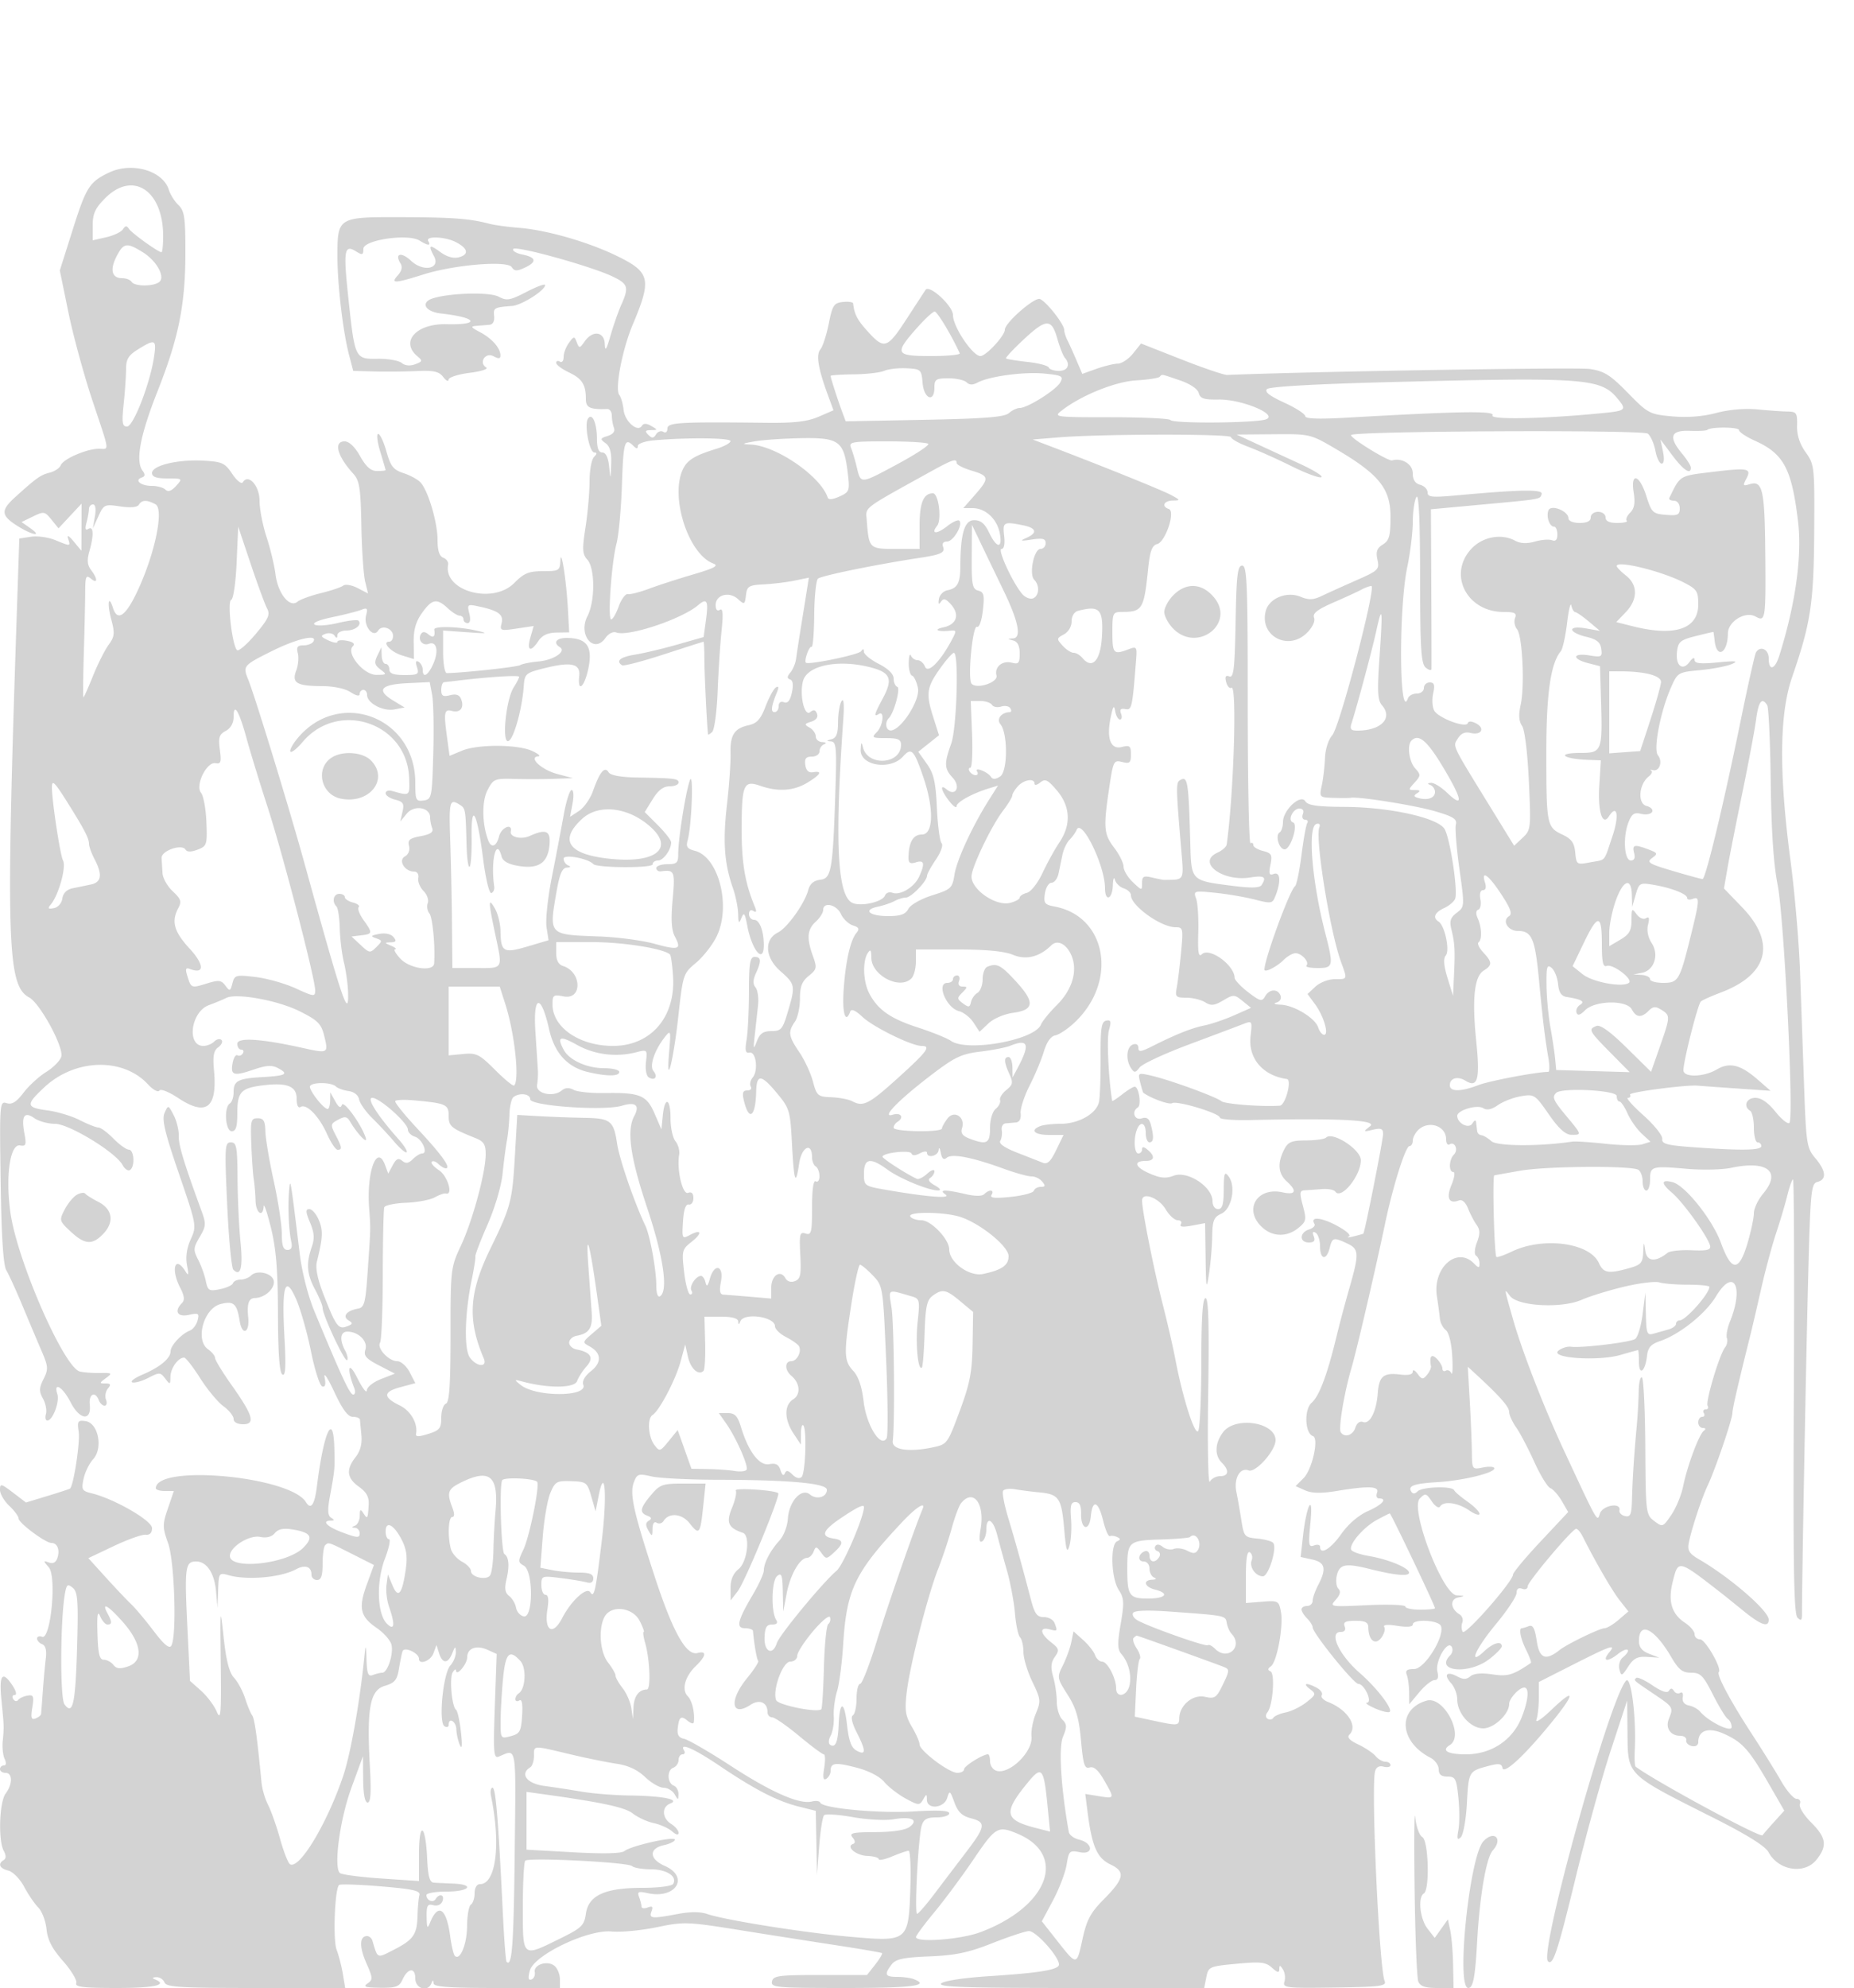 <svg xmlns="http://www.w3.org/2000/svg" width="500" height="536"><path d="M29.5 46.487c-5.334 2.506-6.237 3.907-9.832 15.259l-3.539 11.177 2.319 11.289c1.276 6.208 4.172 16.849 6.436 23.646C29.744 122.449 29.552 121 26.622 121c-3.244 0-9.59 2.753-10.238 4.441-.291.758-1.633 1.656-2.982 1.994-2.466.619-3.583 1.411-9.296 6.594-3.95 3.582-3.861 4.935.506 7.721 4.016 2.562 7.049 3.102 3.513.625l-2.32-1.625 3.09-1.496c2.926-1.417 3.188-1.373 4.987.848l1.898 2.345 3.11-3.329 3.11-3.33-.022 6.356-.022 6.356-2.071-2.5c-1.356-1.637-1.877-1.896-1.509-.75.675 2.104.72 2.1-3.504.365-1.855-.761-4.787-1.167-6.517-.901l-3.146.482-.61 18.152c-3.047 90.647-2.684 102.396 3.265 105.579 2.959 1.584 9.436 13.554 8.659 16.002-.345 1.084-2.188 2.937-4.096 4.116-1.908 1.18-4.647 3.688-6.085 5.574-1.929 2.528-3.124 3.268-4.55 2.815-1.878-.596-1.924.016-1.613 21.226.218 14.807.711 22.484 1.532 23.84.666 1.1 2.616 5.375 4.334 9.5 1.717 4.125 4.033 9.608 5.145 12.184 1.834 4.248 1.886 4.958.559 7.617-1.223 2.453-1.248 3.321-.149 5.315.722 1.311 1.077 3.171.789 4.134-.288.962-.116 1.75.383 1.75 1.441 0 3.349-5.043 2.692-7.115-1.111-3.498 1.479-1.918 3.568 2.178 2.441 4.785 5.661 5.189 5.18.651-.305-2.873 1.452-3.752 2.426-1.214.317.825 1.026 1.5 1.576 1.5s.719-.732.376-1.627c-.344-.894-.112-2.244.515-3 .895-1.078.751-1.373-.674-1.373-1.692 0-1.683-.096.128-1.436 1.814-1.342 1.713-1.431-1.559-1.375-1.925.033-4.377-.148-5.449-.402-4.282-1.016-16.903-29.846-18.728-42.783-1.383-9.794-.123-18.655 2.584-18.181 1.605.28 1.756-.141 1.169-3.267-.881-4.697-.023-5.983 2.712-4.067 1.186.831 3.684 1.511 5.55 1.511 3.772 0 16.394 7.696 18.221 11.111.573 1.07 1.469 1.681 1.991 1.358 1.405-.868 1.154-5.464-.3-5.497-.687-.015-2.563-1.365-4.167-3-1.604-1.635-3.421-2.972-4.038-2.972-.617 0-2.88-.896-5.028-1.991-2.148-1.096-6.068-2.279-8.711-2.629-5.834-.774-5.929-1.489-.829-6.245 8.297-7.736 21.196-8.084 27.957-.753 1.339 1.452 2.706 2.2 3.038 1.664.342-.554 2.532.304 5.065 1.985 7.62 5.054 10.627 2.72 9.675-7.512-.355-3.824-.086-5.257 1.161-6.168.893-.653 1.28-1.532.859-1.953-.421-.42-1.298-.232-1.949.419S55.817 282 54.859 282c-4.607 0-3.382-9.201 1.463-10.992 1.748-.646 3.853-1.519 4.678-1.94 2.718-1.387 13.91.636 19.793 3.578 4.921 2.461 5.834 3.37 6.631 6.596 1.191 4.819 1.147 4.843-5.93 3.274C70.342 280.042 64 279.648 64 281.428c0 .865.477 1.572 1.059 1.572s.776.457.431 1.016c-.346.559-.996.79-1.445.512-.449-.278-1.032.626-1.297 2.008-.649 3.399.223 3.693 5.56 1.875 3.563-1.214 5.028-1.302 6.71-.401 2.945 1.576 2.143 2.027-4.268 2.397-6.609.381-7.75.984-7.75 4.093 0 1.31-.45 2.66-1 3-1.663 1.027-1.231 7.5.5 7.5 1.128 0 1.5-1.209 1.5-4.878 0-5.611.96-6.711 6.5-7.442 6.786-.897 9.5.104 9.5 3.504 0 1.817.405 2.684 1.063 2.277 1.588-.982 4.98 2.486 7.129 7.289 1.046 2.337 2.331 4.25 2.855 4.25 1.291 0 1.207-.608-.553-4.011-1.422-2.75-1.382-2.979.707-4.096 1.849-.99 2.384-.895 3.256.58 1.913 3.236 4.764 6.2 4.187 4.353-1.113-3.562-5.985-10.304-6.446-8.921-.329.988-.856.693-1.796-1.004l-1.331-2.401-.036 2.25c-.019 1.238-.32 2.25-.669 2.25-1.149 0-5.263-5.358-4.75-6.188.683-1.105 5.758-1.03 6.934.103.522.504 2.07 1.066 3.44 1.25 1.496.202 2.635 1.099 2.855 2.252.201 1.054 1.781 3.307 3.51 5.006 1.73 1.699 4.42 4.587 5.978 6.418 1.558 1.83 3.057 3.102 3.332 2.827.275-.275-.684-1.829-2.131-3.453-5.76-6.464-8.777-11.215-7.123-11.215 1.988 0 9.589 6.776 9.589 8.549 0 .724.851 1.586 1.892 1.917 1.974.626 3.649 4.534 1.943 4.534-.538 0-1.668.691-2.512 1.535-1.14 1.139-1.876 1.251-2.859.435-1.012-.839-1.613-.561-2.543 1.178l-1.219 2.278-.85-2.297c-2.16-5.838-4.997 1.642-4.315 11.378.431 6.16.455 5.013-.358 16.983-.607 8.925-.892 10.028-2.679 10.347-3.012.538-4.247 2.083-2.52 3.151 1.239.765 1.189 1.01-.325 1.591-2.37.909-2.97.137-6.154-7.91-1.832-4.629-2.49-7.692-2.041-9.5 1.606-6.48 1.697-8.377.534-11.183-.68-1.642-1.834-2.986-2.564-2.986-1.07 0-1.035.7.18 3.61 1.163 2.782 1.266 4.307.449 6.649-1.544 4.43-1.31 7.279.941 11.48 1.1 2.052 2 4.259 2 4.903 0 1.907 5.995 14.696 6.604 14.088.307-.307.072-1.468-.523-2.579-1.598-2.986-1.315-5.155.669-5.119 2.983.054 5.501 2.603 4.788 4.847-.523 1.649.159 2.442 3.66 4.254l4.302 2.226-3.75 1.456c-2.096.814-3.785 2.169-3.829 3.071-.043.888-1.205-.636-2.581-3.386-2.375-4.747-2.947-2.791-.803 2.75.372.962.241 1.75-.291 1.75-.9 0-3.117-4.761-10.476-22.5-1.709-4.119-3.332-10.499-3.944-15.5-2.532-20.685-2.535-20.7-2.864-17-.373 4.18-.099 10.633.584 13.75.342 1.562.028 2.25-1.027 2.25-1.125 0-1.519-1.125-1.519-4.341 0-2.387-.98-8.8-2.178-14.25-1.198-5.45-2.216-11.484-2.261-13.409-.067-2.799-.482-3.5-2.072-3.5-1.822 0-1.966.589-1.718 7 .148 3.85.448 8.125.666 9.5.218 1.375.434 3.962.48 5.75.085 3.334 2 4.647 2.187 1.5.057-.962.939 1.625 1.959 5.75 1.396 5.645 1.865 11.382 1.896 23.191.028 10.722.406 15.916 1.193 16.403.856.529.997-2.089.55-10.191-.764-13.861.201-16.903 3.192-10.056 1.165 2.665 2.945 8.942 3.957 13.948 1.011 5.006 2.378 9.281 3.037 9.501.824.275 1.027-.492.649-2.448-.302-1.566.868.19 2.6 3.902 2.23 4.78 3.691 6.75 5.006 6.75 1.021 0 1.886.337 1.921.75.035.413.215 2.311.401 4.218.223 2.3-.304 4.283-1.564 5.885-2.637 3.353-2.378 5.671.897 8.003 2.044 1.456 2.752 2.752 2.628 4.818-.231 3.887-.322 4.034-1.426 2.326-.79-1.222-.972-1.099-.985.667-.008 1.191-.578 2.393-1.265 2.671-1 .403-1 .52 0 .583.688.043 1.25.732 1.25 1.531 0 1.238-.665 1.206-4.5-.216-4.293-1.591-5.92-3.219-3.25-3.251.977-.012.983-.185.027-.792-.902-.574-.983-2.075-.309-5.735 1.342-7.294 1.361-7.5 1.19-13.208-.297-9.873-2.886-4.081-4.695 10.5-.622 5.017-1.615 6.432-2.972 4.236-4.303-6.963-40.342-10.289-40.476-3.736-.008.413 1.083.75 2.424.75h2.44l-1.603 4.702c-1.477 4.337-1.473 5.066.061 9.384 1.762 4.961 2.382 25.234.845 27.653-.541.853-2.019-.39-4.735-3.983-2.171-2.872-4.903-6.13-6.071-7.239-1.169-1.109-4.246-4.357-6.84-7.216l-4.715-5.2 6.839-3.247c3.762-1.786 7.628-3.164 8.59-3.063 1.139.121 1.75-.505 1.75-1.79 0-2.035-10.227-7.921-16.321-9.393-2.57-.621-2.761-.968-2.142-3.895.373-1.767 1.539-4.151 2.59-5.297 2.726-2.974 1.373-9.76-2.044-10.252-2.11-.304-2.29-.026-1.862 2.888.417 2.844-1.402 14.65-2.358 15.304-.2.136-2.95 1.035-6.113 1.997L7 405.102l-3.5-2.67c-3.218-2.454-3.5-2.513-3.5-.725 0 1.069 1.125 3.001 2.5 4.293 1.375 1.292 2.51 2.833 2.521 3.424.024 1.208 7.232 6.576 8.83 6.576 1.585 0 2.345 1.808 1.662 3.958-.415 1.308-1.169 1.738-2.314 1.321-1.587-.577-1.59-.492-.035 1.301 2.173 2.507.52 19.62-1.809 18.726-.745-.286-1.355-.07-1.355.48s.62 1.238 1.378 1.529c.914.35 1.241 1.65.97 3.857-.224 1.83-.585 5.803-.801 8.828-.217 3.025-.428 5.789-.47 6.143-.043.354-.719.89-1.505 1.191-1.13.433-1.308-.186-.856-2.97.496-3.055.322-3.475-1.323-3.191-1.041.18-2.174.713-2.518 1.184-.344.471-.933.358-1.309-.25-.376-.609-.197-1.107.398-1.107.628 0 .394-1.049-.556-2.5-2.754-4.203-3.701-3.029-3.028 3.75.727 7.33.727 7.36.35 11.25-.16 1.65.076 3.788.524 4.75.497 1.065.411 1.75-.219 1.75-.569 0-1.035.45-1.035 1s.675 1 1.5 1c1.916 0 1.934 3.044.032 5.559-1.703 2.251-2.057 12.591-.529 15.446.67 1.252.67 2.079 0 2.493-1.668 1.031-1.133 2.252 1.247 2.85 1.248.314 3.14 2.243 4.25 4.334 1.1 2.073 2.821 4.602 3.825 5.619 1.004 1.017 2.004 3.645 2.222 5.839.289 2.903 1.504 5.247 4.462 8.607 2.236 2.54 3.837 5.211 3.559 5.936-.4 1.042 1.887 1.317 10.963 1.317 10.213 0 13.914-.847 10.219-2.338-.789-.318-.645-.533.393-.583.904-.043 1.902.596 2.219 1.421.489 1.276 4.173 1.5 24.652 1.5h24.077l-.621-3.75c-.342-2.062-1.101-5.009-1.687-6.548-1.017-2.671-.509-16.309.651-17.47.292-.291 5.376-.126 11.298.369 8.803.735 10.696 1.173 10.372 2.399-.217.825-.442 3.3-.5 5.5-.133 5.092-1.108 6.492-6.406 9.196-4.611 2.353-4.291 2.489-5.763-2.446-.205-.687-.85-1.25-1.435-1.25-2.055 0-2.138 2.899-.208 7.263 1.784 4.033 1.812 4.504.329 5.514-1.288.878-.59 1.117 3.392 1.164 4.218.05 5.169-.288 6-2.126 1.461-3.234 3.487-3.465 3.487-.398 0 2.761 3.347 3.789 4.338 1.333.403-1 .52-1 .583 0 .06.948 4.188 1.25 17.079 1.25h17v-2.378c0-1.307-.653-2.919-1.452-3.582-1.879-1.56-5.684-.358-5.324 1.682.152.864-.255 1.757-.904 1.984-.832.292-.959-.41-.431-2.385 1.128-4.216 15.656-11.165 22.071-10.556 2.497.237 7.976-.282 12.177-1.153 7.338-1.521 8.217-1.49 22.5.798 8.174 1.309 20.038 3.17 26.363 4.136 6.325.967 11.664 1.89 11.864 2.053.2.163-.628 1.557-1.841 3.098l-2.206 2.803H221.18c-11.238 0-12.675.194-12.982 1.75-.319 1.62 1.147 1.75 19.729 1.75 18.167 0 23.073-.635 18.491-2.393-.87-.334-2.895-.607-4.5-.607-3.238 0-3.515-.628-1.467-3.33 1.116-1.474 3.108-1.901 10.218-2.192 6.984-.285 10.504-1.022 16.831-3.52 4.4-1.738 8.865-3.227 9.923-3.309 2.031-.157 8.996 7.863 8.095 9.321-.76 1.231-5.936 2.015-18.752 2.842-6.898.445-12.236 1.258-12.95 1.972-.955.955 6.544 1.216 34.859 1.216h36.075l.582-2.911c.565-2.824.806-2.931 8.163-3.621 6.498-.609 7.86-.457 9.543 1.066 1.513 1.369 1.966 1.454 1.977.371.013-1.143.195-1.125.977.095.53.825.711 2.307.404 3.293-.521 1.673.392 1.78 13.567 1.587 12.468-.183 14.045-.394 13.446-1.794-1.452-3.387-3.679-51.992-2.586-56.417.299-1.21 1.083-1.665 2.315-1.343 1.024.268 1.862.079 1.862-.42 0-.498-.62-.906-1.378-.906-.757 0-1.944-.683-2.637-1.518-.693-.836-2.8-2.249-4.681-3.142-2.406-1.142-3.107-1.937-2.362-2.682 2.313-2.313-.596-6.739-5.752-8.752-1.271-.496-2.046-1.331-1.722-1.854.323-.523-.295-1.424-1.374-2.002-2.778-1.486-3.936-1.245-1.8.374 1.689 1.281 1.632 1.489-.973 3.538-1.522 1.198-4.027 2.429-5.565 2.737-1.539.308-3.044.959-3.346 1.446-.301.488-.989.615-1.528.282-.6-.371-.624-1.054-.061-1.766 1.462-1.85 2.091-10.51.802-11.044-.798-.33-.764-.719.115-1.343 1.647-1.167 3.43-10.861 2.707-14.715-.552-2.941-.752-3.049-5.01-2.71l-4.435.352v-7.159c0-4.823.349-6.945 1.068-6.5.588.363.805 1.347.483 2.186-.681 1.775 1.092 4.272 3.033 4.272 1.567 0 3.949-7.877 2.739-9.056-.453-.441-2.398-.946-4.323-1.123-3.311-.304-3.538-.565-4.202-4.821-.385-2.475-1-5.967-1.364-7.759-.74-3.634.988-6.677 3.289-5.794 1.885.724 7.277-5.304 7.277-8.135 0-4.847-10.792-6.527-14.121-2.198-2.237 2.909-2.39 6.232-.379 8.243 2.071 2.071 1.877 3.643-.45 3.643-1.073 0-2.324.668-2.781 1.484-.457.817-.652-9.983-.434-24 .285-18.325.083-25.484-.719-25.484-.778 0-1.121 5.231-1.131 17.25-.009 9.488-.387 17.835-.84 18.55-.898 1.416-4.184-8.868-6.166-19.3-.627-3.3-2.179-10.05-3.449-15-2.335-9.097-5.53-25.155-5.53-27.791 0-2.464 4.526-.782 6.391 2.376.947 1.603 2.398 2.915 3.225 2.915.826 0 1.206.479.845 1.064-.446.72.503.846 2.941.388l3.598-.675.134 9.362c.119 8.346.218 8.819.912 4.361.428-2.75.818-7.29.866-10.089.075-4.348.435-5.248 2.47-6.175 2.819-1.285 4.003-7.367 1.957-10.058-1.086-1.429-1.28-.898-1.307 3.572-.024 3.986-.393 5.25-1.532 5.25-.866 0-1.5-.904-1.5-2.14 0-3.877-6.738-8.29-10.483-6.866-2.14.813-3.607.67-6.588-.645-3.922-1.731-4.342-3.349-.87-3.349 2.319 0 2.508-1.285.441-3-1.036-.86-1.5-.898-1.5-.122 0 .617-.45 1.122-1 1.122-1.104 0-1.345-3.938-.393-6.418.934-2.435 2.393-1.875 2.393.918 0 1.375.45 2.5 1 2.5 1.136 0 1.248-1.473.362-4.778-.448-1.672-1.109-2.12-2.486-1.683-1.928.612-2.775-1.865-1.01-2.956 1.011-.625.258-5.583-.848-5.583-.411 0-1.934.933-3.383 2.073-1.449 1.139-2.659 1.927-2.689 1.75-1.001-5.987-1.504-16.877-.881-19.05.678-2.365.543-2.842-.731-2.586-1.289.258-1.553 1.975-1.513 9.813.027 5.225-.159 10.625-.412 12-.591 3.205-5.439 6-10.408 6-2.111 0-4.549.273-5.419.607-2.888 1.108-1.638 2.393 2.327 2.393h3.91l-1.973 4.083c-1.501 3.107-2.376 3.92-3.659 3.403-.928-.374-4.04-1.595-6.915-2.714-3.297-1.282-4.969-2.447-4.525-3.153.387-.615.574-1.907.415-2.869-.158-.962.303-1.802 1.025-1.865l2.813-.25c.939-.085 1.408-.991 1.254-2.427-.135-1.26.951-4.635 2.413-7.5 1.462-2.864 3.197-7.008 3.855-9.208.766-2.562 1.876-4.124 3.087-4.345 1.04-.19 3.393-1.765 5.229-3.5 11.686-11.046 8.654-28.571-5.404-31.229-2.725-.515-3.017-.904-2.636-3.503.236-1.608 1.044-2.923 1.796-2.923.753 0 1.601-1.125 1.887-2.5.285-1.375.766-3.679 1.068-5.121.303-1.441 1.162-3.233 1.911-3.982.749-.749 1.593-1.932 1.877-2.629 1.347-3.315 7.663 9.599 7.663 15.67 0 3.77 1.98 3.126 2.116-.688.064-1.787.318-2.484.564-1.547.247.937 1.32 1.979 2.384 2.317 1.065.338 1.936 1.175 1.936 1.86 0 2.814 8.092 8.62 12.014 8.62 2.045 0 2.115.315 1.505 6.75-.353 3.712-.874 7.988-1.159 9.5-.475 2.519-.259 2.75 2.574 2.75 1.701 0 3.978.552 5.059 1.228 1.61 1.005 2.494.915 4.882-.495 2.78-1.642 3.024-1.636 5.215.139l2.3 1.862-4.591 2.031c-2.525 1.116-6.1 2.335-7.945 2.707-3.468.7-7.628 2.355-14.104 5.611-3.08 1.548-3.75 1.626-3.75.432 0-.88-.591-1.225-1.5-.877-1.707.655-1.961 4.127-.466 6.362.88 1.315 1.165 1.29 2.311-.203.718-.936 6.672-3.708 13.231-6.159 6.558-2.451 13.102-4.914 14.543-5.473 2.612-1.013 2.617-1.005 2.136 3.266-.667 5.917 3.316 10.59 9.794 11.492 1.442.201-.385 7.085-1.908 7.192-4.822.338-14.787-.429-15.743-1.211-1.447-1.186-13.849-5.716-18.735-6.844-3.8-.878-3.83-.861-3.168 1.775.367 1.463.743 2.717.836 2.786 2.015 1.491 6.989 3.3 7.761 2.822 1.264-.781 12.888 2.726 12.899 3.892.005.459 3.721.751 8.259.65 23.917-.536 34.346.002 32.25 1.666-1.933 1.533-1.908 1.565.75.949 2.209-.513 2.75-.288 2.75 1.142 0 1.636-4.951 26.595-5.333 26.883-.092.07-1.292.403-2.667.742-1.375.338-1.94.357-1.255.042.73-.335-.648-1.579-3.326-3.003-4.222-2.245-7.182-2.449-5.921-.409.292.472-.375 1.147-1.483 1.498-2.591.823-2.626 3.505-.046 3.505 1.425 0 1.792-.459 1.33-1.664-.43-1.119-.256-1.427.531-.941.644.398 1.17 2.046 1.17 3.664 0 3.589 1.726 3.883 2.589.441.72-2.868 1.038-2.953 4.704-1.25 3.244 1.507 3.306 2.689.63 12.013-1.142 3.98-2.729 9.937-3.525 13.237-2.455 10.171-4.621 15.925-6.669 17.719-2.076 1.817-1.823 8.25.352 8.975 1.69.563-.201 9.017-2.541 11.357l-2.139 2.138 2.575 1.14c1.829.81 4.302.856 8.549.161 8.754-1.433 11.532-1.303 10.837.51-.317.825-.078 1.5.531 1.5 2.395 0 .903 1.705-2.997 3.426-2.516 1.11-5.299 3.506-7.192 6.192-2.843 4.033-5.704 5.745-5.704 3.413 0-.532-.733-.687-1.628-.344-1.437.552-1.554-.125-.999-5.781.402-4.095.294-5.855-.297-4.879-.51.841-1.238 4.281-1.618 7.645l-.693 6.118 3.118.684c3.516.773 3.914 2.474 1.611 6.89-.822 1.576-1.494 3.488-1.494 4.25s-.675 1.386-1.5 1.386-1.5.418-1.5.929c0 .51.675 1.603 1.5 2.428s1.5 1.905 1.5 2.4c0 1.535 11.075 15.243 12.322 15.251 1.635.011 3.912 4.962 2.334 5.074-.636.044.359.742 2.21 1.55 1.852.808 3.62 1.215 3.929.906.827-.827-3.569-6.538-7.995-10.388-5.692-4.951-8.579-11.15-5.193-11.15 1.018 0 1.396-.55 1.031-1.5-.443-1.156.221-1.5 2.893-1.5 2.631 0 3.473.423 3.484 1.75.031 3.482 1.85 4.977 3.472 2.853.797-1.044 1.169-2.35.828-2.903-.402-.65.845-.77 3.532-.34 2.572.411 4.153.278 4.153-.348 0-1.578 6.982-1.222 7.6.387 1.081 2.819-4.387 11.601-7.224 11.601-1.951 0-2.44.39-1.983 1.582.334.87.619 3.007.634 4.75l.027 3.168 2.723-3.259c1.498-1.792 3.334-3.255 4.081-3.25.916.006 1.172-.734.786-2.272-.68-2.713 2.691-8.603 3.851-6.727.402.65.23 1.683-.382 2.295-4.347 4.347 4.918 5.317 10.454 1.094 1.888-1.44 3.433-3.015 3.433-3.5 0-1.572-2.315-.934-4.686 1.293-4.53 4.256-2.43-.6 3.186-7.365 3.025-3.645 5.5-7.391 5.5-8.325 0-1.098.53-1.495 1.5-1.122.843.323 1.5.025 1.5-.682 0-1.17 11.484-14.845 12.98-15.456.371-.152 1.191.748 1.82 2 3.53 7.016 7.989 14.705 10.028 17.291l2.328 2.954-2.634 2.265c-1.448 1.246-3.171 2.268-3.828 2.27-1.258.005-10.118 4.299-12.057 5.845-3.778 3.011-5.483 2.36-6.191-2.363-.52-3.465-1.053-4.467-2.15-4.046-.803.308-1.648.56-1.878.56-.91 0-.336 2.857 1.186 5.909.883 1.768 1.445 3.324 1.25 3.456-4.868 3.302-6.223 3.702-10.411 3.074-2.895-.434-4.962-.253-5.888.515-1.083.899-1.946.907-3.577.034-2.82-1.509-3.736-.483-1.639 1.835.914 1.009 1.661 2.976 1.661 4.371 0 3.795 3.597 7.806 7 7.806 2.891 0 7-3.853 7-6.563 0-1.494 2.701-4.437 4.071-4.437 1.422 0 1.109 3.51-.72 8.082-2.45 6.121-8.192 9.918-15.001 9.918-4.96 0-6.74-1.023-4.35-2.5 4.021-2.485-1.648-13.318-6.267-11.975-7.952 2.311-7.374 11.059 1.017 15.385 1.238.638 2.25 2.045 2.25 3.125 0 1.398.681 1.965 2.36 1.965 2.133 0 2.416.544 2.944 5.656.321 3.111.324 7.048.008 8.75-.446 2.392-.302 2.838.634 1.966.665-.62 1.403-4.651 1.639-8.957.483-8.8.511-8.85 5.61-10.226 3.02-.815 3.751-.726 4 .49.381 1.859 6.116-3.498 13.526-12.634 6.231-7.682 6.04-9.151-.387-2.983-2.546 2.443-4.334 3.615-3.979 2.606.355-1.007.645-3.708.645-6.002v-4.171l9.371-4.748c10.052-5.092 11.588-5.608 9.609-3.223-2.02 2.434-.53 2.696 2.367.417 2.673-2.102 3.857-1.185 1.256.973-.769.638-1.158 2.073-.865 3.192.495 1.894.656 1.842 2.375-.778 1.47-2.242 2.507-2.768 5.115-2.596l3.272.216-2.75-1.058c-1.923-.739-2.75-1.765-2.75-3.414 0-5.498 4.174-3.448 8.699 4.273 2.019 3.446 3.038 4.251 5.382 4.251 2.525 0 3.268.748 5.882 5.927 1.646 3.26 3.452 6.212 4.015 6.559.562.348 1.022 1.317 1.022 2.155 0 1.607-6.262-1.462-8.525-4.178-.564-.676-1.914-1.411-3-1.633-1.258-.256-1.86-1.061-1.658-2.217.177-1.012-.124-1.541-.681-1.197-.549.339-1.31.111-1.692-.506-.495-.802-.886-.813-1.366-.036-.44.712-1.975.201-4.453-1.483-2.079-1.413-4.046-2.304-4.369-1.98-.695.695-.989.431 4.994 4.475 5.018 3.391 5.068 3.477 3.803 6.614-.969 2.404.461 4.5 3.069 4.5 1.033 0 1.765.536 1.628 1.191-.138.654.538 1.362 1.5 1.573 1.038.227 1.75-.207 1.75-1.068 0-3.202 2.8-4.09 6.968-2.21 4.934 2.225 6.723 4.217 11.994 13.357l4.235 7.342-2.849 3.153c-1.566 1.733-2.919 3.3-3.005 3.481-.417.871-28.858-14.493-34.257-18.506-.228-.169-.321-2.221-.208-4.56.426-8.793-1.002-20.066-2.357-18.604-4.421 4.768-23.486 73.22-21.066 75.639 1.338 1.338 2.569-2.37 7.462-22.489 2.836-11.66 7.123-27.185 9.528-34.5l4.372-13.299.092 8.316c.133 12.126-.75 11.248 23.658 23.547 8.596 4.331 13.509 7.411 14.36 9 2.691 5.03 9.763 6.118 13 2.002 2.924-3.716 2.596-5.909-1.495-10-2.002-2.002-3.333-4.182-3.031-4.966.305-.796-.079-1.399-.89-1.399-.785 0-2.649-2.137-4.144-4.75-1.494-2.613-5.062-8.35-7.928-12.75-5.791-8.889-9.59-16.016-8.903-16.703.908-.908-3.629-8.797-5.059-8.797-.813 0-1.477-.623-1.477-1.385s-1.145-2.135-2.545-3.052c-3.65-2.392-4.674-5.807-3.335-11.125 1.514-6.012 1.341-6.055 13.38 3.314.55.428 3.071 2.458 5.603 4.513 4.81 3.903 6.897 4.636 6.897 2.424 0-2.386-10.39-11.377-18.774-16.247-2.649-1.539-3.181-2.382-2.789-4.422.7-3.641 3.463-12.032 5.111-15.52 2.016-4.268 6.606-17.716 6.655-19.5.036-1.3 1.452-7.447 4.84-21 .481-1.925 1.791-7.55 2.911-12.5s2.936-11.7 4.035-15c1.098-3.3 2.468-7.913 3.043-10.25.575-2.338 1.262-4.25 1.528-4.25.265 0 .36 26.301.211 58.446-.212 45.715.001 58.718.979 59.7 1.001 1.004 1.245.766 1.225-1.196-.061-6.019 1.036-65.908 1.641-89.621.622-24.35.798-26.204 2.526-26.656 2.538-.664 2.331-2.957-.579-6.415-2.302-2.736-2.468-3.801-3.017-19.327l-1.096-30.896c-.283-7.956-1.441-21.456-2.574-30-3.14-23.704-3.005-39.501.425-49.442 5.031-14.583 5.842-19.901 5.969-39.166.116-17.611.057-18.159-2.303-21.473-1.611-2.263-2.388-4.664-2.322-7.177.089-3.425-.145-3.78-2.523-3.813-1.442-.02-5.097-.278-8.122-.574-3.384-.331-7.668.035-11.136.952-3.679.972-7.819 1.291-11.926.919-6.068-.551-6.49-.775-11.922-6.326-4.751-4.855-6.356-5.863-10.265-6.45-3.365-.504-74.538.666-97.795 1.608-.849.034-6.425-1.859-12.391-4.207l-10.848-4.269-2.146 2.692c-1.18 1.48-3.029 2.711-4.109 2.735-1.079.024-3.677.656-5.774 1.403l-3.812 1.36-1.56-3.653c-.858-2.01-1.955-4.435-2.438-5.39-.483-.955-.878-2.223-.878-2.817 0-1.532-4.822-7.665-6.546-8.326-1.462-.561-9.454 6.424-9.454 8.263 0 1.617-5.087 7.116-6.583 7.116-2.115 0-7.417-7.911-7.417-11.068 0-2.433-6.312-8.254-7.369-6.796-.145.2-2.381 3.627-4.969 7.614-5.388 8.304-6.144 8.565-10.602 3.666-2.846-3.127-3.655-4.671-3.983-7.598-.043-.375-1.288-.552-2.769-.395-2.407.257-2.809.876-3.801 5.839-.609 3.054-1.622 6.172-2.251 6.929-1.227 1.479-.624 5.16 2.029 12.371l1.494 4.062-4.02 1.741c-3.022 1.31-6.53 1.714-14.139 1.628-23.634-.265-26.62-.089-26.62 1.566 0 .889-.478 1.264-1.112.872-.611-.378-1.493-.071-1.958.683-.674 1.09-1.1 1.116-2.088.128-.989-.989-.845-1.248.708-1.272 1.884-.03 1.887-.067.081-1.117-1.275-.74-2.072-.757-2.507-.054-1.153 1.866-4.605-1.125-4.949-4.287-.179-1.644-.696-3.444-1.148-4-1.263-1.552.772-12.242 3.612-18.979 5.145-12.203 4.73-14.092-4.048-18.414-7.766-3.823-19.094-7.097-26.591-7.684-3.025-.238-6.625-.73-8-1.094-5.279-1.399-9.973-1.751-23.835-1.789C91.09 58.505 91 58.56 91 69.119c0 7.663 1.498 20.342 3.146 26.631L95.26 100l5.62.153c3.091.085 8.236.037 11.433-.105 4.686-.209 6.085.101 7.218 1.597.773 1.02 1.42 1.344 1.437.72.018-.624 2.579-1.453 5.692-1.842s5.123-1.039 4.466-1.445c-2.111-1.305-.222-4.199 1.974-3.025 1.41.755 1.892.686 1.868-.268-.049-1.986-2.363-4.589-5.563-6.258-2.442-1.273-2.587-1.54-.905-1.673 1.1-.087 2.675-.215 3.5-.284.927-.078 1.409-.975 1.262-2.348-.239-2.226.017-2.37 4.824-2.727 2.585-.192 8.914-4.193 8.914-5.635 0-.42-2.262.409-5.026 1.843-4.423 2.295-5.317 2.451-7.459 1.305-2.97-1.59-16.862-.795-19.138 1.094-1.618 1.343.185 3.056 3.615 3.434 9.741 1.073 10.743 3.116 1.411 2.877-8.126-.208-12.569 4.715-7.815 8.66 1.424 1.182 1.359 1.403-.629 2.138-1.393.515-2.745.382-3.638-.36-.782-.649-3.677-1.15-6.434-1.114-6.172.08-6.174.077-7.946-16.469-1.373-12.828-1.096-14.471 2.104-12.472 1.686 1.053 1.955.956 1.955-.708 0-2.403 12.039-4.169 15.156-2.223 2.244 1.402 3.159 1.454 2.344.135-.877-1.419 4.497-1.227 7.421.265 3.282 1.674 3.639 3.353.87 4.092-1.492.399-3.25-.09-5.041-1.402-2.965-2.172-3.339-1.925-1.706 1.127 1.824 3.407-2.869 4.342-6.184 1.231-2.634-2.471-4.52-1.999-2.845.712.58.937.331 2.04-.721 3.202-2.051 2.266-.926 2.23 6.867-.221 8.429-2.652 22.712-3.829 23.863-1.968.663 1.073 1.357 1.109 3.404.177 3.423-1.56 3.247-2.83-.494-3.578-1.687-.338-2.818-1.015-2.515-1.505.621-1.005 21.066 4.659 26.831 7.434 4.157 2 4.417 2.869 2.288 7.65-.805 1.806-2.108 5.534-2.896 8.284-1.101 3.838-1.458 4.361-1.538 2.25-.128-3.38-3.264-3.787-5.423-.705-1.341 1.915-1.477 1.931-2.128.25-.659-1.699-.772-1.692-2.124.146-.786 1.068-1.429 2.782-1.429 3.809 0 1.027-.45 1.59-1 1.25-.55-.34-1-.193-1 .327s1.526 1.669 3.391 2.554c3.597 1.707 4.609 3.288 4.609 7.201 0 2.338 1.114 2.859 5.75 2.687.688-.026 1.25.766 1.25 1.76s.258 2.479.572 3.299c.37.964-.226 1.745-1.687 2.208-2.061.655-2.111.825-.572 1.951 1.194.873 1.638 2.516 1.519 5.623-.167 4.36-.171 4.365-.56.64-.253-2.415-.905-3.75-1.832-3.75-.995 0-1.445-1.16-1.455-3.75-.018-4.294-1.321-7.134-2.442-5.32-1.011 1.637.419 9.07 1.745 9.07.767 0 .74.372-.088 1.2-.66.66-1.2 3.611-1.2 6.558 0 2.948-.49 8.516-1.088 12.374-.936 6.032-.866 7.261.5 8.77 2.083 2.302 2.096 11.214.023 15.224-2.618 5.062 1.747 10.308 4.868 5.852.802-1.145 2.055-1.778 2.888-1.458 3.193 1.225 17.655-3.589 22.065-7.345 2.421-2.062 2.852-1.242 2.128 4.042l-.623 4.544-7.131 2.03c-3.921 1.116-9.042 2.334-11.38 2.707-3.963.632-5.3 1.735-3.473 2.864.427.264 5.49-1.054 11.25-2.93 5.76-1.876 10.577-3.415 10.705-3.421.128-.006.232 2.126.232 4.739-.001 3.709.682 17.764.981 20.2.03.247.54-.035 1.134-.629.593-.593 1.251-5.521 1.461-10.95.21-5.429.684-12.747 1.053-16.261.487-4.645.361-6.2-.461-5.691-.698.431-1.132-.065-1.132-1.293 0-2.761 3.65-3.753 5.997-1.629 1.758 1.592 1.87 1.539 2.178-1.017.294-2.437.756-2.718 4.825-2.93 2.475-.13 6.218-.587 8.319-1.017l3.818-.781-.614 3.874c-.339 2.131-1.052 6.574-1.586 9.874-.534 3.3-1.097 6.969-1.25 8.152-.154 1.184-.841 2.828-1.525 3.653-.93 1.12-.95 1.599-.079 1.889.765.255.929 1.476.475 3.541-.477 2.173-1.136 2.98-2.125 2.601-.878-.337-1.433.073-1.433 1.057 0 .884-.502 1.607-1.117 1.607-1.093 0-.897-1.578.673-5.414.527-1.287.426-1.693-.307-1.24-.6.371-1.854 2.671-2.785 5.11-1.315 3.443-2.325 4.574-4.51 5.054-3.931.863-5.074 2.637-4.935 7.653.067 2.386-.37 8.612-.97 13.837-1.134 9.88-.713 15.792 1.593 22.376.747 2.131 1.39 5.281 1.428 7 .059 2.603.206 2.79.881 1.124.674-1.666.936-1.331 1.561 2 1.273 6.78 4.507 10.574 4.474 5.25-.023-3.818-1.154-6.75-2.603-6.75-.76 0-1.383-.702-1.383-1.559 0-.936.468-1.27 1.17-.836.825.51.937.159.38-1.191-2.638-6.391-3.548-11.752-3.535-20.823.019-12.127.52-13.297 5.027-11.726 4.788 1.669 9.038 1.383 12.708-.854 3.601-2.195 4.166-3.252 1.5-2.805-1.168.196-1.856-.454-2.07-1.956-.243-1.711.176-2.25 1.75-2.25 1.139 0 2.07-.637 2.07-1.417 0-.779.562-1.643 1.25-1.921.747-.301.545-.536-.5-.583-.963-.043-1.75-.732-1.75-1.529 0-.798-.748-1.869-1.663-2.381-1.479-.828-1.43-1.005.449-1.601 1.328-.422 1.902-1.218 1.546-2.145-.409-1.065-.917-1.183-1.833-.422-1.55 1.286-2.913-4.504-1.956-8.316 1.103-4.397 9.868-6.087 18.762-3.617 4.867 1.351 5.491 3.137 2.835 8.112-2.397 4.49-2.588 5.215-1.14 4.32 1.628-1.006 1.138 3.219-.571 4.929-1.429 1.428-1.202 1.571 2.5 1.571 3.254 0 4.071.361 4.071 1.8 0 5.306-8.965 5.917-10.268.7-.397-1.586-.524-1.453-.616.643-.189 4.303 7.982 5.617 11.405 1.833 2.285-2.524 2.933-1.876 5.456 5.458 2.95 8.574 2.788 15.566-.36 15.566-2.377 0-3.572 2.094-3.603 6.317-.011 1.365.485 1.66 1.986 1.183 2.265-.719 2.502.304.89 3.843-1.306 2.865-5.128 5.163-7.24 4.353-.816-.313-1.716.034-2 .773-.621 1.618-5.874 2.912-8.474 2.087-4.339-1.377-5.139-15.745-2.758-49.513.294-4.158.128-5.938-.466-5-.507.801-.928 3.337-.937 5.634-.011 3.128-.454 4.291-1.765 4.634-1.442.377-1.467.477-.143.573 1.405.101 1.558 1.656 1.22 12.366-.704 22.325-1.074 24.584-4.084 24.941-1.804.213-2.817 1.081-3.279 2.809-.968 3.618-5.646 10.156-8.168 11.417-3.806 1.902-3.495 6.762.664 10.414 4.031 3.539 4.101 3.919 2.001 10.987-1.391 4.686-1.814 5.182-4.416 5.182-2.218 0-3.121.631-3.933 2.75-.925 2.411-.993 2.196-.551-1.75.278-2.475.672-6.075.876-8 .205-1.925-.101-4.076-.68-4.78-.738-.899-.71-2.028.096-3.797 1.531-3.359 1.446-4.423-.353-4.423-1.224 0-1.502 1.699-1.511 9.25-.006 5.087-.293 10.958-.638 13.046-.486 2.941-.315 3.729.761 3.5 1.784-.38 2.46 4.81.874 6.721-.637.767-.868 1.865-.513 2.439.355.574-.065 1.044-.933 1.044-1.214 0-1.427.634-.921 2.75 1.368 5.721 3.16 4.4 3.311-2.441.104-4.748 1.322-4.697 5.439.228 3.571 4.272 3.732 4.796 4.203 13.65.562 10.593 1.003 11.827 1.956 5.476.68-4.536 3.472-5.834 3.472-1.615 0 1.009.45 2.112 1 2.452.55.34 1 1.518 1 2.618 0 1.1-.45 1.722-1 1.382-.633-.391-1 2.179-1 7.008 0 6.809-.188 7.567-1.75 7.069-1.563-.498-1.715.12-1.421 5.795.277 5.338.047 6.462-1.437 7.031-1.101.423-2.083.113-2.606-.821-1.326-2.369-3.786-.693-3.786 2.578v2.947l-5.75-.488c-3.162-.268-6.363-.517-7.111-.553-1.009-.049-1.192-.972-.705-3.566.818-4.362-1.793-5.018-2.986-.75-.574 2.055-.873 2.308-1.181 1-.228-.962-.776-1.75-1.218-1.75-1.387 0-3.252 2.863-2.576 3.956.355.574.213 1.044-.316 1.044-.528 0-1.275-2.712-1.66-6.026-.664-5.718-.564-6.134 1.954-8.114 3.038-2.39 2.769-3.583-.423-1.875-2.068 1.107-2.132.979-1.835-3.669.204-3.197.727-4.732 1.557-4.566.688.138 1.25-.636 1.25-1.719 0-1.294-.489-1.781-1.427-1.421-1.509.579-3.103-6.224-2.413-10.298.187-1.102-.26-2.728-.993-3.611-.734-.884-1.334-3.653-1.334-6.154 0-5.477-1.561-6.074-2.084-.797l-.372 3.75-1.849-4.271c-2.148-4.965-3.934-5.695-13.516-5.527-3.569.062-7.31-.326-8.314-.864-1.239-.663-2.268-.61-3.201.165-2.317 1.922-7.058.852-6.655-1.503.189-1.1.286-2.9.217-4-.069-1.1-.373-5.798-.675-10.441-.645-9.928 1.538-10.237 3.711-.526 1.428 6.382 4.943 10.224 10.543 11.523 5.134 1.192 8.362 1.17 8.362-.056 0-.55-1.822-1-4.05-1-4.662 0-9.429-2.159-10.92-4.945-1.92-3.586-1.042-3.921 3.55-1.355 4.766 2.664 10.567 3.394 15.973 2.009 3.008-.77 3.048-.73 2.655 2.637-.226 1.936.105 3.729.763 4.136 1.641 1.015 2.522-.183 1.257-1.708-1.162-1.4.3-5.694 3.157-9.274 1.496-1.874 1.564-1.622 1.081 4-.904 10.531 1.123 2.734 2.47-9.5 1.24-11.257 1.339-11.56 4.694-14.347 1.886-1.565 4.369-4.692 5.52-6.947 4.136-8.107.761-21.686-5.799-23.333-1.987-.498-2.39-1.078-1.913-2.752 1.131-3.978 1.674-19.46.564-16.121-1.187 3.573-3.114 15.868-3.096 19.75.012 2.384-.381 2.75-2.946 2.75-1.628 0-2.96.47-2.96 1.044 0 .574.563.971 1.25.881 3.679-.477 3.847-.072 3.149 7.625-.493 5.444-.318 8.232.627 9.998 1.848 3.454 1.052 3.719-5.634 1.878-3.24-.892-9.942-1.769-14.892-1.948-13.644-.495-13.46-.299-11.397-12.146.819-4.704 1.526-6.352 2.75-6.411 1.038-.05 1.185-.266.397-.583-.687-.278-1.25-1.1-1.25-1.828 0-1.28 6.576-.088 8 1.45.981 1.06 16 1.129 16 .074 0-.569.659-1.034 1.465-1.034 1.446 0 3.535-2.896 3.535-4.901 0-.568-1.603-2.636-3.563-4.595l-3.563-3.564 2.144-3.47c1.491-2.412 2.882-3.47 4.564-3.47 1.33 0 2.418-.45 2.418-1 0-1.079-.954-1.195-11.286-1.379-4.369-.078-7.073-.583-7.589-1.418-1.05-1.7-2.375-.105-4.207 5.069-.734 2.074-2.426 4.486-3.759 5.359l-2.423 1.588.677-3.61c.385-2.048.275-3.609-.254-3.609-.513 0-1.477 3.037-2.142 6.75-.665 3.713-2.102 11.25-3.192 16.75-1.091 5.5-1.735 11.575-1.432 13.501l.551 3.501-5.702 1.686c-6.461 1.91-7.18 1.495-7.262-4.188-.028-1.925-.694-4.625-1.48-6-1.834-3.208-1.837-2.088-.017 6.5 2.124 10.029 2.402 9.5-4.983 9.5H122l-.103-11.75c-.057-6.463-.27-16.588-.473-22.5-.37-10.782-.18-11.513 2.55-9.787 1.571.994 1.593 1.119 1.855 10.954.094 3.529.464 6.123.822 5.765.358-.358.601-3.92.54-7.916-.151-9.87 1.494-6.815 3.092 5.74.682 5.361 1.657 9.441 2.217 9.281.55-.158.902-.962.783-1.787-1.003-6.921.586-13.432 1.978-8.109.338 1.293 1.768 2.107 4.517 2.571 5.418.916 7.945-.759 8.404-5.57.374-3.926-.864-4.498-5.374-2.48-2.263 1.013-5.37.263-5.058-1.221.5-2.384-2.551-1.119-3.161 1.309-.687 2.74-2.076 3.28-2.902 1.128-1.686-4.395-1.786-10.536-.22-13.565 1.585-3.065 1.895-3.193 7.344-3.049 3.129.082 7.939.069 10.689-.03l5-.18-4.323-1.157c-4.198-1.123-7.807-4.551-4.977-4.728.715-.045-.05-.7-1.7-1.455-3.929-1.799-14.673-1.837-18.91-.066l-3.346 1.398-.622-4.538c-.995-7.259-.85-8.13 1.265-7.577 2.243.586 3.369-.85 2.481-3.165-.45-1.172-1.339-1.489-3.004-1.071-1.901.477-2.364.198-2.364-1.426 0-1.11.338-2.05.75-2.088.412-.038 1.875-.207 3.25-.376 8.612-1.056 17-1.589 17-1.08 0 .327-.645 1.592-1.434 2.81-2.102 3.246-3.301 15.127-1.465 14.515 1.431-.477 3.714-8.618 4.151-14.8.234-3.308.523-3.569 5.248-4.764 7.513-1.899 10.066-1.369 9.712 2.014-.499 4.773 1.478 2.976 2.519-2.289 1.133-5.727-.538-7.961-5.954-7.961-2.762 0-3.692 1.316-1.769 2.505 1.823 1.126-1.71 3.472-5.782 3.839-2.16.194-4.391.64-4.957.99-.817.505-15.259 2.075-19.769 2.15-.553.009-1-2.556-1-5.734V170l6.5.467c5.512.396 5.892.329 2.5-.442-4.946-1.125-11.541-1.284-11.382-.275.305 1.927-.237 2.396-1.529 1.324-.965-.801-1.616-.839-2.059-.123-.949 1.536.442 3.274 2.109 2.634 2.124-.815 2.743 1.932 1.213 5.387-1.417 3.201-2.852 4-2.852 1.587 0-.793-.498-1.749-1.107-2.125-.745-.461-.887.011-.433 1.441.613 1.929.3 2.125-3.393 2.125-2.948 0-4.067-.413-4.067-1.5 0-.825-.45-1.5-1-1.5s-1.03-1.012-1.068-2.25l-.067-2.25-1.095 2.271c-.901 1.87-.756 2.527.818 3.718 1.806 1.367 1.745 1.448-1.088 1.467-3.421.022-8.24-5.816-6.356-7.7.662-.662.133-1.161-1.574-1.487-1.413-.271-2.57-.146-2.57.276 0 .422-1.104.247-2.454-.389-2.087-.983-2.199-1.248-.75-1.77.937-.337 2.035-.112 2.439.5.515.782.739.741.75-.136.008-.687 1.113-1.25 2.456-1.25 2.387 0 4.299-1.594 3.213-2.679-.3-.301-2.799-.006-5.553.655-2.753.66-5.562.857-6.241.437-.736-.455 1.164-1.262 4.702-1.998 3.266-.679 6.798-1.576 7.849-1.993 1.625-.646 1.821-.416 1.309 1.54-.739 2.827 1.96 6.174 3.27 4.054 1.026-1.659 4.01-.579 4.01 1.453 0 .842-.436 1.531-.969 1.531-2.193 0 .304 2.767 3.337 3.698l3.272 1.004-.07-4.601c-.05-3.291.59-5.526 2.248-7.851 2.69-3.772 3.993-4.006 6.952-1.25 1.18 1.1 2.615 2 3.188 2s1.042.45 1.042 1 .499 1 1.108 1c.693 0 .865-.97.459-2.589-.623-2.482-.515-2.559 2.642-1.881 5.232 1.123 6.674 2.203 6.063 4.539-.515 1.97-.274 2.054 4.051 1.405l4.599-.689-.891 3.107c-1.036 3.612.081 4.078 2.183.912 1.011-1.523 2.505-2.213 4.872-2.25l3.414-.054-.348-6.357c-.425-7.748-1.864-16.873-2.034-12.893-.111 2.582-.397 2.75-4.695 2.75-3.821 0-5.101.528-7.75 3.2-5.809 5.857-19.187 2.132-17.822-4.963.133-.695-.453-1.531-1.304-1.857-1.057-.406-1.547-1.928-1.547-4.809 0-4.728-2.55-13.318-4.606-15.513-.743-.794-2.809-1.919-4.592-2.5-2.717-.887-3.459-1.827-4.58-5.808-.736-2.612-1.741-4.75-2.232-4.75-.492 0-.246 2.138.547 4.75s1.446 4.862 1.452 5c.006.138-1.031.25-2.305.25-1.66 0-2.952-1.132-4.564-4-1.413-2.515-2.967-4-4.184-4-3.043 0-1.99 3.968 2.305 8.688 1.72 1.89 2.021 3.794 2.213 14 .122 6.496.577 13.277 1.011 15.068l.787 3.256-2.823-1.464c-1.553-.806-3.297-1.099-3.876-.651-.579.448-3.297 1.363-6.04 2.033-2.742.67-5.579 1.71-6.304 2.312-2.087 1.732-5.27-2.228-5.906-7.345-.3-2.418-1.391-6.97-2.424-10.115-1.034-3.146-1.879-7.517-1.879-9.715 0-4.097-3.019-7.464-4.518-5.038-.356.577-1.614-.417-2.845-2.248-2.003-2.979-2.727-3.308-7.883-3.58-6.881-.362-13.754 1.306-13.754 3.338 0 1.047 1.177 1.461 4.155 1.461 4.108 0 4.134.023 2.324 2.024-1.249 1.38-2.157 1.698-2.855 1-.563-.563-2.257-1.024-3.765-1.024-2.919 0-4.714-1.546-2.615-2.252.907-.305.963-.815.2-1.835-1.962-2.624-.654-9.558 4.042-21.432C48.217 90.992 50 82.086 50 67.951c0-9.331-.266-11.127-1.876-12.662-1.032-.984-2.197-2.833-2.589-4.108-1.583-5.146-9.893-7.578-16.035-4.694M28.4 53.4c-2.732 2.732-3.4 4.185-3.4 7.395v3.994l3.646-.822c2.006-.452 4.031-1.417 4.5-2.145.647-1.002 1.041-1.034 1.626-.132.765 1.18 7.897 6.31 8.772 6.31.251 0 .456-1.958.456-4.351 0-12.325-8.161-17.688-15.6-10.249m3.053 15.69C29.579 72.715 30.142 75 32.91 75c1.084 0 2.25.45 2.59 1 .744 1.204 5.483 1.297 7.301.144 1.963-1.245-.433-5.753-4.341-8.169-4.28-2.645-5.132-2.51-7.007 1.115m215.632 19.551c-5.933 6.74-5.597 7.359 3.998 7.359 4.446 0 7.931-.338 7.745-.75-2.147-4.748-6.054-11.25-6.76-11.25-.494 0-2.736 2.088-4.983 4.641m28.857 3.01c-2.735 2.558-4.82 4.805-4.632 4.992.187.187 2.782.609 5.765.936 2.984.327 5.575 1.006 5.758 1.508.184.502 1.421.913 2.75.913 2.402 0 3.176-1.733 1.586-3.55-.458-.523-1.376-2.862-2.041-5.2-1.551-5.455-2.992-5.393-9.186.401M37.25 94.175c-2.592 1.602-3.25 2.67-3.25 5.27 0 1.794-.289 6.028-.642 9.408-.538 5.148-.392 6.147.898 6.147 1.714 0 6.211-11.575 7.284-18.75.711-4.755.338-4.936-4.29-2.075m201.25 5.801c-1.1.486-4.812.915-8.25.954-3.437.038-6.25.228-6.25.421 0 .49 1.979 6.632 3.124 9.698l.952 2.549 21.212-.408c16.238-.312 21.582-.734 22.791-1.799.868-.765 2.179-1.391 2.912-1.391 2.127 0 9.877-4.885 10.959-6.907.888-1.659.463-1.897-4.231-2.365-5.494-.548-14.929.717-18.087 2.426-1.282.694-2.207.671-2.95-.072-.595-.595-2.792-1.082-4.882-1.082-3.387 0-3.8.272-3.8 2.5 0 4.175-2.833 3.065-3.19-1.25-.299-3.617-.452-3.757-4.31-3.954-2.2-.112-4.9.194-6 .68m74.223 1.634c-.336.336-3.193.765-6.349.953-5.672.338-14.91 4.094-20.115 8.179-2.165 1.698-1.711 1.758 13.345 1.758 8.573 0 15.795.338 16.05.75.624 1.009 23.318.825 25.846-.209 3.221-1.318-6.717-5.423-12.868-5.315-3.935.068-4.961-.269-5.351-1.761-.29-1.108-2.314-2.47-5.06-3.405-5.333-1.817-4.734-1.714-5.498-.95m61.904 1.417c-19.872.51-32.269 1.215-32.925 1.871-.736.736.651 1.832 4.623 3.65 3.121 1.429 5.675 3.073 5.675 3.654 0 .716 3.617.848 11.25.41 30.359-1.739 40.042-1.893 39.257-.624-.768 1.243 14.091.935 29.743-.615 6.279-.622 6.523-.869 3.925-3.976-4.53-5.42-8.828-5.725-61.548-4.37m85.805 12.885c-.233.227-2.375.339-4.761.249-5.164-.196-5.771 1.656-2.021 6.166 1.292 1.554 2.35 3.242 2.35 3.75 0 2.028-1.988.708-5.009-3.327l-3.182-4.25.675 3.25c.417 2.007.279 3.25-.359 3.25-.569 0-1.327-1.559-1.684-3.464-.358-1.906-1.274-3.983-2.037-4.616-1.312-1.088-78.92-.738-80.019.362-.601.6 9.956 7.14 11.051 6.846 2.74-.737 5.564 1.032 5.564 3.485 0 1.733.653 2.745 2 3.097 1.1.288 2 1.208 2 2.045 0 1.291 1.17 1.414 7.75.814 17.512-1.596 23.456-1.686 23.01-.349-.479 1.44.269 1.312-17.06 2.91l-12.799 1.18.103 21.095c.057 11.602.079 21.488.05 21.967-.03.48-.729.313-1.554-.372-1.253-1.04-1.503-5.048-1.515-24.372-.01-15.302-.344-22.62-.985-21.628-.533.825-.976 3.833-.985 6.685-.008 2.851-.682 8.354-1.497 12.228-2.339 11.119-2.162 41.958.202 35.337.246-.687 1.309-1.25 2.363-1.25s1.917-.675 1.917-1.5.711-1.5 1.579-1.5c1.231 0 1.436.655.929 2.962-.357 1.629-.23 3.713.285 4.632 1.122 2.006 8.556 4.79 9.038 3.385.207-.602 1.059-.573 2.278.079 2.494 1.335 1.357 3.276-1.5 2.559-1.497-.376-2.565.084-3.436 1.478-1.402 2.245-1.939 1.121 9.162 19.169l6.005 9.765 2.291-2.152c2.228-2.094 2.274-2.508 1.683-15.264-.361-7.777-1.111-13.847-1.843-14.917-.858-1.254-.972-2.969-.374-5.631 1.137-5.063.488-18.655-.975-20.418-.636-.766-.876-2.126-.532-3.02.507-1.322-.07-1.627-3.079-1.627-9.896 0-15.091-10.061-8.761-16.97 3.026-3.303 8.126-4.266 11.872-2.243 1.428.771 3.165.848 5.308.233 1.751-.502 3.834-.664 4.627-.36.976.375 1.443-.128 1.443-1.553 0-1.159-.402-2.107-.893-2.107-1.226 0-2.16-2.699-1.516-4.378.658-1.712 5.389.152 5.401 2.128.005.72 1.279 1.25 3.008 1.25 2 0 3-.5 3-1.5 0-.833.889-1.5 2-1.5s2 .667 2 1.5c0 1.018 1.019 1.5 3.167 1.5 1.741 0 2.888-.279 2.547-.619-.34-.341.08-1.318.934-2.172 1.121-1.121 1.383-2.616.941-5.381-.899-5.618 1.552-4.952 3.411.927 1.405 4.445 1.737 4.765 5.25 5.055 3.22.267 3.75.02 3.75-1.75 0-1.213-.651-2.06-1.583-2.06-.871 0-1.419-.338-1.218-.75 3.004-6.166 2.582-5.912 11.645-7.011 9.7-1.177 10.624-.981 9.073 1.916-.949 1.774-.839 1.955.856 1.417 3.585-1.138 4.155 1.351 4.304 18.797.152 17.709.05 18.361-2.628 16.862-2.766-1.548-7.446 1.331-7.464 4.592-.031 5.333-3.013 6.942-3.569 1.927-.137-1.238-.287-2.293-.333-2.345-.045-.053-2.196.441-4.778 1.096-4.178 1.061-4.735 1.531-5.046 4.259-.425 3.718 1.518 5.266 3.393 2.702.814-1.113 1.348-1.333 1.348-.555 0 .979 1.504 1.145 6.25.688 4.923-.474 5.719-.376 3.75.462-1.375.585-5.209 1.317-8.52 1.627-5.916.553-6.052.634-7.84 4.689-2.852 6.468-4.818 16.707-3.511 18.282 1.352 1.63.412 4.427-1.341 3.992-.708-.176-.927-.123-.485.118.442.24.146.954-.656 1.586-2.685 2.113-3.074 7.304-.597 7.952 1.195.312 1.857 1.039 1.489 1.633-.364.589-1.691.813-2.95.497-1.836-.461-2.507-.018-3.397 2.246-1.555 3.954-1.171 10.321.623 10.321.926 0 1.237-.694.895-2-.594-2.271.034-2.428 3.873-.968 2.504.952 2.577 1.13.95 2.32-1.55 1.134-.877 1.551 5.602 3.471 4.051 1.201 7.662 2.182 8.024 2.18.827-.004 5.669-20.129 10.313-42.863 1.95-9.548 3.794-17.761 4.096-18.25 1.171-1.895 3.432-.834 3.432 1.61 0 3.536 1.656 3.102 2.866-.75 4.37-13.907 6.17-26.864 5.035-36.252-1.715-14.181-3.863-18.179-11.651-21.681-2.337-1.051-4.25-2.329-4.25-2.841 0-.881-7.669-.938-8.568-.064M285.5 117.927l-7 .573 5 1.907c14.493 5.529 29.981 11.787 32.334 13.065 2.549 1.384 2.567 1.45.416 1.488-2.38.042-3.087 1.594-1.038 2.277 1.86.62-.886 8.865-3.149 9.457-1.379.36-1.934 1.88-2.421 6.637-1.115 10.884-1.553 11.624-6.892 11.654-2.665.015-2.75.185-2.75 5.515 0 5.74.325 6.088 4.279 4.584 2.333-.887 2.399-.784 2.081 3.25-.995 12.609-1.123 13.175-2.902 12.841-1.223-.23-1.552.137-1.125 1.25.332.866.2 1.575-.295 1.575-.494 0-1.072-1.012-1.284-2.25-.301-1.758-.559-1.432-1.18 1.493-1.229 5.791-.096 8.926 2.948 8.162 2.166-.544 2.478-.291 2.478 2.006 0 2.264-.327 2.545-2.367 2.033-2.269-.569-2.415-.276-3.5 7.022-1.597 10.738-1.455 12.424 1.367 16.123 1.375 1.803 2.508 4.095 2.517 5.094.01.999 1.135 2.877 2.5 4.172 2.459 2.332 2.483 2.334 2.483.231 0-1.807.41-2.028 2.75-1.477 1.512.356 2.975.643 3.25.638 5.609-.11 5.3.507 4.496-8.997-1.317-15.574-1.349-17.223-.348-17.841 2.172-1.343 2.383-.095 2.857 16.92.285 10.247.112 10.074 11.495 11.523 4.964.632 7.214.565 7.735-.23 1.423-2.173.727-2.64-3.037-2.038-7.54 1.206-14.562-4.094-8.865-6.69 1.284-.585 2.407-1.588 2.496-2.229 1.905-13.66 2.803-43.173 1.285-42.235-.488.301-1.13-.383-1.427-1.52-.391-1.493-.151-1.918.86-1.53 1.157.444 1.449-2.117 1.677-14.671.231-12.73.521-15.209 1.776-15.209 1.307 0 1.5 4.851 1.5 37.655 0 20.711.337 37.447.75 37.191.413-.255.75-.036.75.487 0 .522 1.177 1.246 2.615 1.607 2.3.577 2.542 1.025 2.004 3.714-.49 2.451-.314 2.943.885 2.483 1.744-.669 2.002 1.901.569 5.67-.902 2.374-1.054 2.406-5.75 1.21-2.653-.676-7.456-1.491-10.673-1.811-5.694-.567-5.83-.523-5.063 1.606.433 1.203.691 5.328.573 9.165-.161 5.253.07 6.693.935 5.828 2.001-2.001 8.758 2.819 8.869 6.326.02.623 1.668 2.377 3.663 3.898 3.23 2.464 3.729 2.586 4.55 1.119 1.137-2.031 3.418-2.146 4.161-.211.32.835-.159 1.625-1.143 1.884-.932.246-.398.499 1.187.563 3.638.146 9.321 3.604 10.134 6.166.34 1.072 1.047 1.95 1.57 1.95 1.402 0-.095-5.065-2.439-8.25l-2.024-2.751L354.77 266c1.18-1.1 3.515-2 5.188-2 3.519 0 3.456.179 1.67-4.73-2.924-8.034-6.974-33.136-5.833-36.156.32-.847.005-1.214-.809-.943-2.38.794-1.184 15.409 2.398 29.329 2.323 9.025 2.221 9.5-2.051 9.5-2.016 0-3.37-.296-3.008-.658.901-.901-1.251-3.342-2.947-3.342-.758 0-2.2.822-3.204 1.826-1.865 1.865-5.174 3.526-5.174 2.597 0-2.821 6.825-21.424 8.249-22.482.413-.308 1.195-4.052 1.736-8.32.541-4.269 1.242-8.18 1.558-8.691.316-.512.05-.93-.591-.93s-.907-.675-.59-1.5c.354-.922-.002-1.5-.925-1.5-1.783 0-3.27 3.222-1.725 3.737 1.475.492-.634 7.263-2.263 7.263-1.489 0-2.613-3.781-1.355-4.558.498-.308.906-1.58.906-2.827 0-3.19 4.764-7.615 6.016-5.589.698 1.13 3.198 1.487 10.698 1.528 12.031.067 24.891 2.898 26.829 5.906 1.497 2.325 3.702 16.737 2.886 18.864-.296.773-1.639 1.906-2.984 2.519-2.543 1.159-3.136 2.612-1.482 3.634 1.657 1.024 3.096 7.747 1.953 9.124-.709.854-.567 2.724.46 6.067l1.485 4.832.261-5.5c.323-6.789.215-8.718-.693-12.388-.569-2.298-.275-3.219 1.437-4.511 2.128-1.605 2.136-1.739.723-11.808-.787-5.602-1.22-10.997-.964-11.989.38-1.469-.672-2.136-5.67-3.593-5.446-1.589-20.474-3.988-22.637-3.615-.45.077-2.557.088-4.681.022-3.82-.117-3.856-.155-3.167-3.368.383-1.787.772-5.112.863-7.389.096-2.373.933-4.987 1.963-6.129 1.989-2.205 11.95-40.232 10.538-40.232-.474 0-1.643.422-2.598.939-.955.516-4.373 2.089-7.595 3.494-4.382 1.912-5.708 2.95-5.26 4.117.358.933-.41 2.57-1.908 4.068-4.989 4.989-12.824.903-11.139-5.811.877-3.496 5.657-5.467 9.449-3.897 2.197.91 3.409.854 5.75-.267 1.632-.782 5.8-2.666 9.262-4.189 5.946-2.614 6.261-2.923 5.682-5.56-.473-2.153-.14-3.088 1.455-4.083 1.73-1.081 2.068-2.307 2.068-7.509 0-7.547-3.08-11.385-14.558-18.145-7.045-4.149-7.078-4.157-17-4.075l-9.942.082 5 2.318c2.75 1.275 8.15 3.767 12 5.539 3.85 1.771 6.476 3.415 5.835 3.655-.641.239-4.241-1.099-8-2.974-3.759-1.874-8.972-4.21-11.585-5.191-2.613-.98-4.75-2.172-4.75-2.647 0-.93-34.96-.883-46.5.063m-109.25.805c-2.338.211-4.25.897-4.25 1.525 0 .825-.334.809-1.2-.057-2.326-2.326-2.686-1.089-3.074 10.55-.215 6.463-.867 13.55-1.448 15.75-1.365 5.167-2.448 20.5-1.448 20.5.423 0 1.342-1.587 2.044-3.527.701-1.939 1.804-3.419 2.45-3.288.647.132 3.201-.516 5.676-1.439s7.85-2.664 11.944-3.868c5.782-1.702 6.992-2.358 5.418-2.94-6.665-2.465-11.666-17.787-8.252-25.281 1.188-2.607 3.18-3.842 9.14-5.665 2.063-.631 3.75-1.562 3.75-2.07 0-.884-11.84-.992-20.75-.19m27.25.268c-3.52.63-3.64.734-1 .864 6.911.342 18.798 8.529 20.709 14.264.225.675 1.328.584 3.182-.26 2.694-1.228 2.808-1.541 2.255-6.207-1.034-8.735-2.273-9.684-12.419-9.519-4.8.078-10.527.464-12.727.858m26.008 1.75c.397.963 1.081 3.248 1.52 5.079 1.135 4.74.856 4.756 10.858-.609 5.012-2.688 8.813-5.187 8.447-5.554-.367-.366-5.364-.666-11.107-.666-9.551 0-10.379.149-9.718 1.75m20.992 6.668c-18.117 10.039-17.022 9.203-16.753 12.788.578 7.711.66 7.794 7.772 7.794H248v-6.3c0-6.113 1.068-8.7 3.591-8.7 1.532 0 2.445 7.101 1.127 8.774-1.768 2.246-.112 2.324 2.682.126 1.488-1.17 2.98-1.854 3.315-1.518 1.067 1.067-1.606 5.618-3.301 5.618-1.011 0-1.417.549-1.072 1.449.592 1.543-.587 2.094-6.342 2.963-11.572 1.749-26.633 4.83-27.417 5.609-.504.502-.954 4.932-1 9.845-.045 4.913-.369 8.758-.719 8.544-.604-.367-2.069 3.718-1.528 4.259.674.674 14.256-2.141 14.899-3.088.501-.738.739-.691.75.149.008.676 1.815 2.148 4.015 3.27 2.543 1.297 4 2.731 4 3.937 0 1.043.437 2.046.971 2.23.959.329-.852 7.048-2.286 8.481-1.144 1.145-.766 3.355.565 3.3 2.767-.114 7.949-8.201 7.311-11.407-.334-1.672-1.046-3.191-1.584-3.374-.537-.184-.941-1.759-.898-3.5.043-1.742.306-2.604.583-1.917.278.688 1.094 1.25 1.814 1.25.721 0 1.618.787 1.994 1.75.761 1.946 4.075-1.334 7.146-7.074 1.403-2.621 1.382-2.81-.302-2.635-3.495.364-4.785-.284-1.826-.917 3.574-.765 4.411-3.473 1.923-6.222-1.366-1.51-1.962-1.662-2.641-.676-.614.891-.783.676-.562-.715.173-1.093 1.21-2.158 2.303-2.365 2.658-.504 3.455-1.94 3.474-6.256.038-9.006 1.104-12.64 3.71-12.64 1.806 0 2.883.894 4.066 3.375 2.05 4.298 3.681 4.37 2.861.125-.747-3.865-3.882-6.75-7.336-6.75h-2.493l3.103-3.535c3.997-4.552 3.917-5.141-.896-6.583-2.2-.659-4-1.577-4-2.04 0-1.343-1.126-.956-7.5 2.576m-213.059 8.678c-.429.694-2.274.856-5.033.442-4.2-.629-4.41-.534-5.869 2.655l-1.513 3.307.566-3.25c.351-2.009.155-3.25-.513-3.25-.593 0-1.085.563-1.093 1.25-.007.688-.303 2.333-.657 3.656-.452 1.688-.298 2.193.513 1.691 1.412-.872 1.515 1.671.248 6.091-.665 2.317-.538 3.666.468 4.993 1.846 2.436 1.81 3.87-.058 2.319-1.298-1.077-1.503-.589-1.521 3.628-.011 2.679-.18 10.159-.376 16.622-.195 6.463-.238 11.75-.095 11.75s1.298-2.588 2.567-5.75c1.268-3.162 3.156-6.921 4.194-8.352 1.648-2.271 1.743-3.141.744-6.851-1.155-4.289-.758-6.969.463-3.122 1.195 3.763 3.459 2.171 6.649-4.675 4.709-10.105 7.162-22.026 4.794-23.293-2.335-1.25-3.645-1.209-4.478.139M270.81 144.5c.254 2.17-.019 3.5-.717 3.5-1.202 0 3.09 9.312 5.615 12.183.814.925 2.113 1.439 2.886 1.143 1.662-.638 1.853-3.479.336-4.996-1.476-1.476-.093-8.33 1.681-8.33.764 0 1.389-.695 1.389-1.545 0-1.22-.791-1.427-3.75-.982-3.022.454-3.313.372-1.5-.423 3.14-1.376 2.804-2.689-.875-3.425-5.217-1.043-5.503-.881-5.065 2.875m-206.995 7.182c-.235 5.376-.882 9.84-1.454 10.031-1.123.374.225 12.167 1.55 13.561.405.425 2.636-1.48 4.957-4.233 3.524-4.179 4.048-5.33 3.169-6.971-.578-1.081-2.57-6.49-4.425-12.02l-3.373-10.055-.424 9.687m198.246-1.549c-.053 7.524.172 8.695 1.751 9.108 1.54.402 1.728 1.206 1.25 5.366-.318 2.77-.996 4.676-1.562 4.393-1.202-.601-2.61 14.096-1.47 15.351 1.413 1.557 7.199-.366 6.712-2.23-.601-2.297 1.584-4.11 4.147-3.44 1.807.473 2.111.113 2.111-2.491 0-2.058-.567-3.191-1.75-3.501-1.63-.426-1.631-.465-.025-.573 2.351-.158 1.44-4.61-2.683-13.116a3487.677 3487.677 0 0 1-5.786-12l-2.634-5.5-.061 8.633M436 152.606c0 .333 1.125 1.491 2.5 2.573 3.255 2.56 3.231 6.448-.059 9.883l-2.559 2.671 4.502 1.133c11.284 2.842 17.616.72 17.616-5.902 0-3.565-.362-4.108-3.97-5.948-6.003-3.063-18.03-6.004-18.03-4.41m-119.545 7.849c-1.35 1.35-2.455 3.395-2.455 4.545s1.105 3.195 2.455 4.545c6.535 6.536 16.829-1.489 10.919-8.512-3.227-3.835-7.44-4.058-10.919-.578m106.165 7.535c-.426 3.57-1.191 6.994-1.702 7.609-2.739 3.3-3.896 11.444-3.894 27.401.004 19.374.134 20.041 4.292 22 2.504 1.179 3.253 2.215 3.505 4.848.314 3.278.397 3.334 4 2.661 4.436-.829 3.61.133 6.024-7.009 1.903-5.632 1.318-8.906-.961-5.372-1.746 2.71-3.003-1.387-2.57-8.378l.419-6.75-3.367-.125c-7.044-.262-8.81-1.875-2.052-1.875 5.668 0 5.877-.532 5.471-13.938l-.285-9.439-3.25-.84c-4.409-1.14-4.138-2.801.339-2.075 3.331.541 3.564.413 3.25-1.779-.258-1.8-1.231-2.572-4.089-3.245-2.062-.485-3.75-1.338-3.75-1.895 0-.62 1.451-.755 3.75-.349l3.75.663-3-2.516c-1.65-1.383-3.305-2.531-3.677-2.551-.372-.02-.846-.823-1.053-1.786-.208-.963-.725 1.171-1.15 4.74m-131.87-3.301c-1.051.275-1.75 1.412-1.75 2.849 0 1.4-.864 2.854-2.083 3.506-1.987 1.064-2.003 1.204-.345 3.036.956 1.056 2.288 1.92 2.961 1.92.672 0 1.744.629 2.381 1.397 2.647 3.189 4.9.733 5.267-5.742.42-7.405-.585-8.493-6.431-6.966m80.391 5.537c-1.056 4.865-5.019 19.662-6.601 24.647-.556 1.754-.268 2.125 1.643 2.113 6.305-.037 9.517-3.382 6.538-6.808-1.203-1.382-1.321-3.705-.669-13.173.897-13.023.724-14.31-.911-6.779m-297.928 5.372c-7.606 3.794-7.756 3.976-6.277 7.605 1.8 4.418 10.994 34.427 15.104 49.297 10.412 37.674 12.065 42.564 11.829 35-.069-2.2-.569-5.8-1.112-8-.542-2.2-1.047-6.325-1.122-9.167-.074-2.843-.473-5.505-.885-5.917-1.288-1.287-.821-3.416.75-3.416.825 0 1.5.398 1.5.883 0 .486.993 1.143 2.206 1.461 1.214.317 1.902.881 1.53 1.253-.372.373.21 1.923 1.294 3.444 2.522 3.543 2.489 3.763-.624 4.143l-2.594.316 2.467 2.305c2.35 2.195 2.551 2.222 4.217.556 1.665-1.665 1.661-1.78-.096-2.396-1.536-.539-1.391-.734.872-1.166 1.638-.313 3.163.02 3.844.841.882 1.063.72 1.375-.744 1.43-1.742.066-1.733.13.128.93 1.1.473 1.584.891 1.076.93-.509.038.132 1.195 1.424 2.57 2.537 2.7 8.926 3.579 9.085 1.25.318-4.655-.423-12.452-1.281-13.486-.565-.681-.763-1.929-.439-2.774.325-.844-.193-2.318-1.149-3.274-.957-.957-1.588-2.521-1.404-3.477.194-1.007-.276-1.739-1.116-1.739-2.548 0-4.392-3.031-2.492-4.094.964-.54 1.407-1.679 1.103-2.84-.413-1.581.168-2.064 3.153-2.624 2.644-.497 3.505-1.092 3.1-2.146-.308-.803-.56-2.112-.56-2.91 0-2.724-4.299-3.435-6.276-1.038l-1.775 2.152.602-2.622c.508-2.214.2-2.724-1.975-3.269-1.417-.356-2.576-1.141-2.576-1.745 0-.603.787-.875 1.75-.603 4.841 1.369 4.756 1.433 4.593-3.449-.498-14.92-19.101-21.208-28.765-9.722-1.463 1.738-2.919 2.902-3.236 2.585-.317-.317.489-1.882 1.791-3.477C91.297 185.514 112 193.201 112 211.03c0 4.726.169 5.085 2.25 4.79 2.172-.309 2.262-.745 2.596-12.651.19-6.782.054-13.891-.304-15.797l-.65-3.465-6.117.297c-7.108.344-8.352 1.866-3.793 4.639l3.129 1.903-2.747.525c-3.055.584-7.364-1.69-7.364-3.886 0-.762-.45-1.385-1-1.385s-1 .502-1 1.115c0 .685-.951.492-2.465-.5-1.472-.965-4.592-1.621-7.75-1.63-6.796-.02-8.165-.856-6.889-4.211.535-1.407.725-3.508.422-4.667-.429-1.639-.094-2.107 1.506-2.107 1.132 0 2.336-.45 2.676-1 1.33-2.152-4.416-.829-11.287 2.598m180.287 4.673c-3.603 5.08-3.836 6.758-1.814 13.096l1.553 4.868-2.797 2.229-2.796 2.23 2.311 3.245c1.876 2.635 2.386 4.87 2.711 11.888.221 4.753.791 9.032 1.268 9.509.489.489-.181 2.409-1.535 4.405-1.32 1.946-2.401 3.922-2.401 4.391 0 1.451-4.286 5.868-5.694 5.868-.733 0-2.115.423-3.07.94-.955.516-2.992 1.205-4.527 1.529-4.117.87-2.269 2.531 2.815 2.531 3.346 0 4.657-.469 5.45-1.952.59-1.102 3.391-2.691 6.432-3.65 5.101-1.608 5.42-1.906 6.014-5.624.636-3.976 4.801-12.995 9.271-20.076l2.447-3.877-2.319.701c-4.516 1.364-8.819 3.721-8.841 4.842-.012.625-.902.011-1.978-1.364-2.234-2.857-2.648-4.783-.676-3.146 2.429 2.016 3.836-.766 1.6-3.166-2.267-2.433-2.327-3.826-.395-9.188 1.51-4.192 2.109-24.518.721-24.479-.413.012-2.1 1.925-3.75 4.25M434 192.057v11.058l4.168-.308 4.168-.307 2.782-8.5c1.53-4.675 2.805-9.229 2.832-10.119.052-1.69-4.265-2.848-10.7-2.87L434 181v11.057m-171.849 5.944c.192 4.95-.015 9-.46 9-.445-.001-.531.449-.191.999s1.068 1 1.618 1 .725-.445.389-.989c-.831-1.345 2.785.033 3.715 1.416.509.758 1.243.739 2.5-.065 2.065-1.322 2.115-11.649.068-14.116-1.138-1.37.28-3.188 2.519-3.231.445-.008.52-.483.166-1.056-.354-.572-1.468-.779-2.475-.459-1.007.32-2.121.113-2.475-.459-.354-.573-1.786-1.041-3.184-1.041h-2.54l.35 9.001m211.442-3.993c-.365 2.755-2.032 11.642-3.703 19.75-1.672 8.108-3.472 17.227-4 20.265l-.96 5.523 4.896 5.08c9.246 9.592 7.078 18.153-5.826 23.011-2.475.931-4.853 1.995-5.285 2.363-.816.696-4.715 16.046-4.715 18.563 0 1.99 5.465 1.866 8.968-.203 3.464-2.047 6.422-1.325 11.032 2.693l3.5 3.05-9.5-.657c-5.225-.362-9.725-.686-10-.72-2.785-.35-18.829 1.742-18.421 2.401.296.48.047.873-.553.873-.601 0 1.285 2.122 4.191 4.716 2.905 2.594 5.188 5.453 5.071 6.353-.178 1.372 1.265 1.742 8.903 2.284 12.78.907 17.809.807 17.809-.353 0-.55-.45-1-1-1s-1-1.773-1-3.941-.45-4.219-1-4.559c-1.943-1.201-1.021-3.5 1.403-3.5 1.575 0 3.441 1.292 5.414 3.75 1.656 2.063 3.347 3.414 3.759 3.004 1.26-1.255-1.427-55.492-3.184-64.254-1.071-5.343-1.685-14.511-1.847-27.6-.133-10.781-.562-20.118-.953-20.75-1.405-2.274-2.346-1.064-2.999 3.858M63 193.265c0 1.691-.774 3.079-2.118 3.798-1.775.95-2.033 1.776-1.588 5.092.445 3.32.263 3.902-1.132 3.612-2.393-.498-5.6 6-3.946 7.993.659.794 1.311 4.34 1.449 7.882.24 6.131.127 6.487-2.373 7.437-1.757.668-2.832.665-3.249-.01-1.007-1.628-6.556.308-6.46 2.253.046.923.159 2.785.25 4.138.092 1.352 1.338 3.545 2.77 4.873 2.179 2.02 2.423 2.749 1.5 4.474-1.949 3.642-1.196 6.368 3.022 10.945 4.019 4.359 4.067 7.026.1 5.504-1.135-.436-1.293-.03-.716 1.843 1.034 3.359 1.062 3.369 5.242 2.076 3.242-1.004 3.922-.927 5.031.567 1.181 1.592 1.331 1.542 1.898-.627.582-2.226.923-2.319 6.209-1.698 3.076.361 7.96 1.741 10.852 3.065 4.942 2.262 5.259 2.295 5.259.54 0-3.165-8.749-36.843-12.864-49.522-2.142-6.6-4.691-14.925-5.664-18.5-1.993-7.321-3.472-9.764-3.472-5.735m317.667 6.402c-1.252 1.251-.67 5.672.988 7.504 1.543 1.705 1.532 1.965-.155 3.829-1.75 1.933-1.747 2.001.095 2.015 1.426.012 1.569.228.57.862-1.038.658-.927.951.5 1.322 2.483.644 4.335-.082 4.335-1.699 0-.733-.562-1.56-1.25-1.838-.883-.356-.825-.527.195-.583.795-.043 2.703 1.126 4.24 2.598 4.578 4.386 4.268 2.013-.86-6.58-4.413-7.395-6.716-9.372-8.658-7.43m-290.981 4.449c-4.761 2.769-3.282 10.115 2.26 11.223 7.734 1.547 13.079-5.314 8.054-10.339-2.183-2.183-7.323-2.624-10.314-.884m184.818 7.879c-.827.915-1.504 2.035-1.504 2.489 0 .455-1.138 2.319-2.529 4.143-3.143 4.121-8.469 15.247-8.47 17.694-.002 3.571 6.575 8.074 10.393 7.116 1.433-.359 2.606-1.003 2.606-1.429 0-.426.875-1.004 1.944-1.283 1.094-.286 2.937-2.633 4.215-5.367 1.249-2.672 3.299-6.383 4.556-8.248 3.211-4.763 2.959-9.726-.711-14.019-2.465-2.883-3.154-3.211-4.46-2.128-.849.705-1.544.852-1.544.326 0-1.546-2.865-1.095-4.496.706M14 212.276c0 3.636 2.223 18.272 2.994 19.713.936 1.748-1.158 9.299-3.291 11.868-.909 1.096-.742 1.298.829.998 1.123-.214 2.105-1.336 2.287-2.614.205-1.432 1.194-2.418 2.75-2.739l4.931-1.021c2.885-.599 3.183-2.649.994-6.845C24.672 230.06 24 228.199 24 227.5c0-1.476-1.304-3.973-5.874-11.25-3.424-5.451-4.126-6.127-4.126-3.974m143.019 8.474c-6.62 6.042-3.507 9.927 8.74 10.908 11.205.897 15.788-2.978 9.977-8.436-5.915-5.557-14.146-6.644-18.717-2.472M400.5 238c.391 1.231.18 2-.549 2-.719 0-.999.968-.713 2.465.259 1.356.006 2.62-.563 2.81-.647.216-.709 1.073-.167 2.285 1.098 2.453 1.221 5.77.241 6.5-.414.308.149 1.527 1.25 2.708 2.476 2.659 2.499 3.44.143 4.911-2.551 1.593-3.187 7.627-2.013 19.101 1.051 10.27.4 12.646-2.904 10.603-2.115-1.308-4.225-.708-4.225 1.2 0 1.814 2.947 1.805 7.73-.025 3.009-1.152 15.739-3.558 18.821-3.558.367 0 .381-1.687.03-3.75-.978-5.743-1.471-9.839-2.542-21.114-1.056-11.12-1.929-13.136-5.693-13.136-2.685 0-4.337-2.769-2.375-3.982.943-.583.415-2.077-2.088-5.899-3.417-5.22-5.526-6.721-4.383-3.119m35.235 4.884c-.954 2.687-1.735 6.537-1.735 8.557v3.672l3-1.772c2.418-1.428 3-2.447 3-5.248 0-3.16.122-3.308 1.348-1.631.77 1.053 1.86 1.528 2.54 1.107.854-.528 1.015-.03.567 1.753-.387 1.544-.012 3.424.987 4.949 2.066 3.154.675 7.383-2.638 8.016l-2.304.441 2.25.136c1.238.075 2.25.586 2.25 1.136 0 .55 1.585 1 3.521 1 4.12 0 4.461-.58 7.456-12.667 2.421-9.771 2.47-10.719.523-9.971-.825.316-1.5.194-1.5-.272 0-1.067-4.368-2.752-9.212-3.552-3.529-.584-3.758-.453-4.659 2.674l-.949 3.288-.09-3.25c-.134-4.824-2.358-3.989-4.355 1.634M222 245.345c0 .74-.9 2.16-2 3.155-2.308 2.088-2.503 4.466-.763 9.278 1.14 3.153 1.051 3.571-1.137 5.342-1.823 1.476-2.371 2.901-2.366 6.151.004 2.326-.609 5.117-1.363 6.202-1.908 2.745-1.741 3.892 1.197 8.222 1.412 2.081 3.062 5.631 3.665 7.887 1.035 3.87 1.318 4.112 4.989 4.256 2.14.083 4.684.576 5.653 1.095 2.942 1.574 4.483.777 12.457-6.446 7.784-7.049 8.834-8.487 6.197-8.487-2.665 0-12.973-5.056-15.911-7.804-1.937-1.813-3.029-2.286-3.333-1.446-1.229 3.401-2.167.514-1.786-5.5.492-7.766 1.798-13.698 3.455-15.694.909-1.096.707-1.529-.962-2.059-1.163-.369-2.609-1.756-3.213-3.084-1.162-2.548-4.779-3.357-4.779-1.068m205.11 8.905l-3.002 6.25 2.696 2.164c2.694 2.162 10.92 3.673 12.517 2.3 1.142-.983-4.383-5.154-6.003-4.533-1.007.387-1.318-1.02-1.318-5.962 0-8.096-1.082-8.144-4.89-.219M150 256.933c0 1.969.604 3.124 1.84 3.516 5.112 1.623 5.246 9.218.145 8.198-2.735-.547-2.985-.366-2.985 2.155 0 6.208 7.269 11.198 16.312 11.198 10.163 0 16.863-7.705 16.203-18.633-.183-3.035-.552-5.738-.82-6.006-1.584-1.583-12.563-3.339-20.945-3.349L150 254v2.933m133.479-2.025c-3.139 3.1-6.772 3.997-10.269 2.535-2.323-.97-7.179-1.443-14.832-1.443H247v3.3c0 1.815-.54 3.84-1.2 4.5-3.159 3.159-10.788-.807-10.815-5.623-.012-2.096-.226-2.351-.985-1.177-1.417 2.193-1.211 7.694.405 10.8 2.305 4.429 5.701 6.82 13.095 9.219 3.85 1.249 7.888 2.881 8.973 3.626 4.475 3.074 22.665-.236 24.269-4.416.333-.867 2.265-3.236 4.295-5.266 4.306-4.306 5.744-9.56 3.753-13.715-1.392-2.904-3.706-3.924-5.311-2.34m-17.229 5.754c-.687.278-1.25 1.795-1.25 3.372 0 1.576-.625 3.226-1.389 3.666-.763.44-1.551 1.557-1.75 2.483-.308 1.436-.623 1.489-2.15.361-1.646-1.216-1.66-1.452-.179-2.933 1.42-1.42 1.428-1.611.071-1.611-.958 0-1.323-.567-.965-1.5.317-.825.078-1.5-.531-1.5s-1.107.45-1.107 1-.675 1-1.5 1c-3.069 0-.301 6.761 3.119 7.619 1.252.314 3.013 1.696 3.913 3.071l1.638 2.499 2.425-2.279c1.375-1.291 4.257-2.524 6.652-2.844 5.715-.765 5.886-2.882.69-8.519-4.078-4.423-5.087-4.934-7.687-3.885m150.823 4.966c.04 3.229.516 8.347 1.058 11.372.542 3.025 1.113 6.85 1.271 8.5l.286 3 9.906.288 9.906.287-5.25-5.319c-5.752-5.828-5.977-6.263-3.695-7.139 1.036-.397 3.752 1.568 8.135 5.886l6.579 6.483 2.361-6.743c2.861-8.169 2.872-8.448.419-9.98-1.577-.985-2.234-.935-3.428.259-1.975 1.975-3.345 1.862-4.542-.374-1.386-2.591-9.942-2.43-12.607.236-1.337 1.337-2.004 1.521-2.299.634-.229-.687.188-1.623.927-2.08 1.464-.905.474-1.492-3.6-2.138-1.429-.226-2.088-1.221-2.308-3.484-.169-1.742-.957-3.706-1.75-4.364-1.229-1.02-1.431-.331-1.369 4.676M121 275.276v9.277l3.928-.375c3.557-.339 4.369.067 8.597 4.294 2.567 2.568 4.877 4.459 5.133 4.204 1.5-1.501.143-14.064-2.37-21.926L134.77 266H121v9.276m151.412 6.695c-1.148.465-4.748 1.166-8 1.559-5.068.613-6.918 1.481-12.958 6.075-9.043 6.879-14.005 11.953-10.704 10.946 2.257-.688 3.183.755 1.25 1.949-.55.34-1 1.041-1 1.559 0 1.106 12.985 1.296 13.032.191.017-.413.678-1.604 1.469-2.648 1.815-2.399 4.894-.423 3.954 2.538-.434 1.37.103 2.121 2.043 2.859 4.65 1.768 5.502 1.322 5.502-2.877 0-2.264.638-4.407 1.533-5.15.844-.7 1.372-1.758 1.174-2.352-.198-.594.558-1.824 1.68-2.733 1.781-1.442 1.886-1.991.827-4.317-1.476-3.239-1.538-4.57-.214-4.57.55 0 1.018 1.238 1.04 2.75l.04 2.75 1.335-2.5c3.457-6.471 2.94-8.028-2.003-6.029m147.255 12.696c-1.154 1.153-.761 2.031 2.833 6.333 4.135 4.949 4.15 5.011 1.25 4.962-1.576-.027-3.393-1.684-6.066-5.533-3.698-5.325-3.93-5.476-7.5-4.868-2.026.344-4.814 1.418-6.194 2.385-1.717 1.203-2.981 1.465-4 .829-1.648-1.03-6.99.559-6.99 2.078 0 2.012 3.1 3.602 4.061 2.083.652-1.031.948-1.083 1.049-.186.077.688.196 1.7.265 2.25s.575 1.032 1.125 1.071c.55.039 1.763.762 2.696 1.606 1.53 1.385 12.998 1.449 21.804.123.825-.125 4.933.142 9.128.593 4.196.451 8.608.508 9.805.128l2.176-.69-2.376-2.203c-1.308-1.211-3.017-3.648-3.799-5.415S437.172 297 436.756 297c-.416 0-.756-.675-.756-1.5 0-1.566-14.843-2.324-16.333-.833M138.5 295.765c-.55.404-1.051 2.535-1.113 4.735-.062 2.2-.366 5.35-.676 7-.31 1.65-.833 5.654-1.163 8.897-.346 3.397-2.069 9.239-4.065 13.778-1.905 4.334-3.386 8.205-3.289 8.603.096.397-.339 3.197-.967 6.222-1.886 9.091-2.126 18.699-.523 20.987 1.792 2.56 4.834 2.772 3.762.263-4.428-10.367-3.994-17.723 1.742-29.496 5.577-11.445 5.94-12.818 6.657-25.201l.635-10.947 6 .34c3.3.186 8.7.384 12 .439 7.188.119 7.994.753 8.934 7.021.628 4.187 4.64 15.814 7.623 22.094 1.261 2.653 2.943 11.911 2.943 16.196 0 2.027.408 3.17 1 2.804 2.282-1.411.924-10.704-3.5-23.946-4.533-13.567-5.539-20.745-3.454-24.64 1.561-2.916.387-3.905-3.309-2.791-4.828 1.455-24.737.061-24.737-1.732 0-1.472-2.815-1.863-4.5-.626m-31.915 1.106c-.211.346 2.514 3.729 6.055 7.518 6.514 6.97 9.12 10.611 7.595 10.611-.459 0-1.368-.532-2.018-1.183-.651-.651-1.455-.912-1.787-.58-.332.332.561 1.366 1.983 2.298 2.323 1.522 3.883 6.832 1.837 6.253-.412-.117-1.763.349-3.001 1.035-1.238.687-4.72 1.345-7.738 1.463-3.018.118-5.659.664-5.869 1.214-.21.55-.396 8.733-.412 18.184-.016 9.451-.344 17.691-.728 18.313-.924 1.495 2.321 5.003 4.627 5.003 1.005 0 2.505 1.326 3.35 2.96l1.531 2.96-4.07 1.096c-4.659 1.255-4.692 2.695-.114 4.925 2.945 1.436 4.917 4.893 4.371 7.663-.159.805.735.806 3.293.005 3.079-.963 3.51-1.502 3.51-4.385 0-1.808.563-3.503 1.25-3.768.936-.361 1.25-5.019 1.25-18.55 0-17.687.059-18.193 2.793-24.033 3.142-6.71 6.668-19.697 6.692-24.644.012-2.642-.514-3.484-2.735-4.375-6.634-2.661-7.25-3.171-7.25-6.004 0-3.073-.688-3.382-9.266-4.17-2.621-.241-4.938-.155-5.149.191m-62.202 3.196c-.775 1.738.047 5.219 3.854 16.321 4.796 13.984 4.825 14.145 3.198 17.754-1.076 2.389-1.419 4.798-.995 7 .514 2.666.422 2.997-.446 1.608-2.778-4.447-4.004-.604-1.409 4.415 1.14 2.203 1.28 3.37.5 4.15-2.203 2.203-1.242 3.878 1.838 3.202 2.623-.576 2.865-.422 2.361 1.505-.309 1.181-1.252 2.412-2.096 2.736-2.243.861-5.188 4.033-5.188 5.587 0 1.888-2.891 4.289-7.537 6.26-2.179.924-3.431 1.869-2.781 2.099.65.229 2.602-.317 4.338-1.214 2.965-1.533 3.239-1.522 4.536.189 1.301 1.716 1.382 1.688 1.412-.5.032-2.304 2.134-5.216 3.711-5.139.451.023 2.396 2.527 4.321 5.565 1.925 3.039 4.737 6.426 6.25 7.528 1.513 1.102 2.75 2.648 2.75 3.435 0 .871 1.006 1.432 2.567 1.432 3.396 0 2.682-2.389-3.19-10.679-2.407-3.399-4.377-6.636-4.377-7.193 0-.558-.853-1.612-1.895-2.342-3.55-2.486-1.151-11.056 3.415-12.202 3.523-.884 4.37-.126 5.123 4.588.652 4.075 2.723 3.229 2.302-.94-.379-3.751.129-5.233 1.805-5.264 2.675-.048 5.467-2.601 5.078-4.642-.399-2.092-4.517-3.037-6.143-1.411-.597.597-1.858 1.085-2.802 1.085s-1.866.44-2.05.977c-.183.538-1.774 1.265-3.535 1.616-2.924.582-3.253.389-3.79-2.228-.323-1.576-1.256-4.159-2.073-5.74-1.351-2.615-1.314-3.165.414-6.094 1.734-2.938 1.775-3.562.469-7.126-4.755-12.978-6.177-17.673-6.106-20.167.044-1.542-.578-4.058-1.381-5.592-1.456-2.777-1.466-2.779-2.448-.579m338.022 4.671c-.773.773-1.405 2.048-1.405 2.833 0 .786-.394 1.429-.875 1.429-1.07 0-4.487 10.857-6.608 21-2.61 12.478-7.674 34.216-9.086 39-1.887 6.395-3.504 16.073-2.859 17.116.993 1.607 3.282.919 3.951-1.188.391-1.234 1.222-1.856 2.052-1.538 1.834.704 3.616-2.747 3.987-7.72.346-4.643 1.535-5.631 6.094-5.066 2.165.269 3.344-.008 3.344-.786 0-.66.586-.399 1.303.581 1.141 1.561 1.455 1.598 2.535.297.678-.817 1.163-1.87 1.079-2.341-.484-2.697.12-3.46 1.583-1.998.825.825 1.5 2.009 1.5 2.631 0 .621.412.876.915.565.503-.311 1.176 0 1.496.691.32.691.429-1.399.241-4.644-.204-3.52-.908-6.343-1.747-7-.773-.605-1.487-2-1.587-3.1-.1-1.1-.461-3.8-.802-6-1.182-7.616 5.345-13.496 9.913-8.929 1.376 1.377 1.571 1.384 1.571.059 0-.831-.41-1.765-.912-2.075-.533-.33-.438-1.818.229-3.585.877-2.321.853-3.42-.103-4.745-.683-.949-1.721-2.935-2.305-4.414-.652-1.65-1.594-2.485-2.438-2.162-2.711 1.041-3.508-.623-2.013-4.202.792-1.896 1.013-3.447.491-3.447-1.311 0-1.194-3.355.164-4.713 1.262-1.262.244-3.626-1.182-2.744-.512.316-.931-.296-.931-1.362 0-3.695-4.799-5.239-7.595-2.443m-24.799 1.989c-.4.4-2.824.737-5.387.75-3.955.02-4.851.401-5.925 2.523-1.82 3.598-1.585 6.427.706 8.5 2.896 2.621 2.467 3.761-1.119 2.974-6.89-1.513-10.563 4.657-5.567 9.352 2.852 2.679 6.707 2.787 9.809.276 2.157-1.747 2.257-2.227 1.25-6-.948-3.551-.879-4.113.516-4.183.886-.045 2.961-.188 4.611-.318s3.277.173 3.616.673c1.552 2.294 6.884-4.256 6.884-8.457 0-2.895-7.637-7.846-9.394-6.09M61.264 324.714c.42 9.193 1.168 17.118 1.663 17.613 1.981 1.981 2.628-.537 1.93-7.509-.403-4.025-.761-11.705-.795-17.068-.055-8.595-.269-9.75-1.812-9.75-1.627-.001-1.696 1.171-.986 16.714m191.872-14.631c-.139 1.614-3.136 2.298-3.136.715 0-.478-.864-.406-1.919.159-1.222.653-2.04.674-2.25.055-.351-1.03-7.837-.199-7.823.869.006.524 6.769 4.867 9.3 5.972.444.194 1.682-.439 2.75-1.405 1.068-.967 1.942-1.265 1.942-.662 0 .603-.511 1.412-1.135 1.797-.733.453-.29 1.17 1.25 2.024 1.391.771 1.774 1.337.918 1.358-2.491.06-10.368-3.173-13.716-5.629-4.573-3.355-6.317-3.065-6.317 1.051 0 3.372.026 3.391 6.25 4.468 10.833 1.874 17.427 2.384 15.75 1.219-1.975-1.374-.141-1.407 5.499-.099 2.501.58 4.355.571 4.95-.024 1.34-1.34 2.814-1.186 1.955.205-.525.849.848.995 5.175.548 3.239-.334 6.046-1.079 6.238-1.656.192-.576 1.042-1.048 1.889-1.048 1.222 0 1.294-.295.35-1.433-.654-.788-1.947-1.41-2.873-1.383-.926.027-4.383-.934-7.683-2.136-8.35-3.04-13.757-4.075-15.173-2.902-.828.685-1.302.292-1.614-1.338-.242-1.269-.502-1.596-.577-.725M410 315.642c-3.575.628-6.725 1.19-7 1.249-.562.12-.022 21.395.557 21.99.205.209 2.075-.437 4.157-1.437 8.433-4.049 20.982-2.401 23.481 3.084 1.245 2.733 2.517 2.957 8.055 1.419 3.283-.911 3.769-1.44 3.9-4.244.144-3.088.165-3.102.571-.408.431 2.865 2.772 3.063 5.974.506.658-.525 3.583-.847 6.5-.715 4.13.187 5.239-.073 5.005-1.173-.498-2.345-7.296-11.816-10.289-14.334-3.024-2.545-2.96-3.666.163-2.849 3.419.894 10.755 10.095 13.036 16.351 2.862 7.85 4.864 7.884 7.168.12.947-3.19 1.722-6.838 1.722-8.106 0-1.269 1.125-3.643 2.5-5.277 4.995-5.937 1.138-9.032-8.65-6.943-2.393.511-7.809.626-12.036.255-9.392-.822-9.814-.695-9.814 2.953 0 1.605-.45 2.917-1 2.917s-1-1.098-1-2.441c0-1.343-.523-2.764-1.162-3.159-1.892-1.169-24.797-.995-31.838.242m-389.262 6.485c-.956.535-2.436 2.323-3.29 3.973-1.512 2.925-1.472 3.075 1.606 5.95 3.83 3.578 5.888 3.705 8.854.548 2.989-3.182 2.426-6.605-1.408-8.565-1.65-.843-3.23-1.836-3.512-2.206-.281-.37-1.293-.236-2.25.3M245.5 328c.34.55 1.676 1 2.97 1 2.636 0 7.53 5.128 7.53 7.89 0 3.468 5.447 7.389 9.159 6.591 5.081-1.091 6.841-2.329 6.841-4.811 0-2.609-7.462-8.7-12.899-10.527-4.255-1.43-14.463-1.538-13.601-.143m-86.852 13c.332 4.675.743 10.382.913 12.681.322 4.351-.608 5.834-4.061 6.475-1.1.204-2 1.034-2 1.844s.9 1.64 2 1.844c3.854.715 4.755 2.246 2.682 4.556-1.036 1.155-2.182 2.941-2.547 3.969-.679 1.912-7.743 1.984-14.635.148-2.375-.632-2.406-.589-.615.868 4.077 3.316 18.199 3.3 16.925-.019-.377-.982.405-2.361 2.108-3.719 2.978-2.375 2.77-4.941-.545-6.715-1.795-.961-1.759-1.126.704-3.245l2.596-2.232-1.188-8.478c-1.967-14.028-3.022-17.632-2.337-7.977m70.977 10.437c-2.103 13.505-2.051 15.48.475 18.169 1.402 1.493 2.337 4.249 2.815 8.303.758 6.435 4.65 12.62 6.199 9.852.396-.708.336-10.227-.134-21.154-.852-19.803-.863-19.876-3.604-22.737-1.513-1.578-3.06-2.87-3.438-2.87-.378 0-1.419 4.696-2.313 10.437M438 346.921c-4.125.986-9.258 2.567-11.407 3.514-5.415 2.388-17.199 1.774-19.351-1.007-1.643-2.124-1.699-2.582.738 6.072 2.405 8.541 8.351 23.877 13.765 35.5 9.285 19.935 8.989 19.414 9.722 17.105.714-2.25 5.746-3.121 5.283-.914-.137.654.538 1.362 1.5 1.573 1.465.32 1.77-.402 1.874-4.441.141-5.487.567-12.09 1.266-19.635.264-2.853.51-7.127.545-9.497.036-2.37.428-4.085.871-3.811s.853 8.706.911 18.737c.102 17.814.158 18.28 2.408 19.978 2.259 1.703 2.35 1.67 4.618-1.667 1.272-1.872 2.699-5.322 3.172-7.666 1.104-5.48 4.295-14.049 5.585-14.997.619-.455.524-.74-.25-.75-.687-.008-1.25-.69-1.25-1.515s.477-1.5 1.059-1.5.781-.45.441-1-.115-1 .5-1 .853-.428.53-.951c-.645-1.045 3.162-13.816 4.699-15.765.528-.669.751-1.794.495-2.5-.255-.706.113-2.706.817-4.445 3.86-9.517 1.014-14.713-3.745-6.838-2.858 4.729-9.791 10.272-15.112 12.082-2.461.837-3.258 1.745-3.511 4-.476 4.244-2.173 5.507-2.173 1.617 0-1.76-.113-3.195-.25-3.189-.137.006-2.275.596-4.75 1.311-6.024 1.741-19.136.843-16.724-1.145.883-.728 2.419-1.209 3.414-1.07 2.787.389 15.803-1.176 17.257-2.074.711-.44 1.63-3.439 2.042-6.666l.749-5.867.131 5.817c.12 5.312.305 5.768 2.131 5.25l4-1.134c1.1-.312 2-.987 2-1.5s.45-.933 1-.933c1.615 0 8-7.211 8-9.035 0-.325-2.587-.588-5.75-.586-3.163.003-6.65-.277-7.75-.622-1.1-.346-5.375.178-9.5 1.164m-197.558 5.713c.684 4.471.921 31.216.318 35.866-.309 2.379 4.2 3.113 10.736 1.747 3.948-.825 4.037-.944 7.318-9.791 2.754-7.424 3.348-10.476 3.473-17.842l.151-8.885-3.431-2.865c-3.88-3.238-4.849-3.431-7.497-1.495-1.539 1.125-1.924 2.931-2.159 10.134-.157 4.821-.483 8.962-.723 9.203-1.061 1.06-1.778-6.485-1.162-12.23.642-5.995.563-6.329-1.646-6.966-6.662-1.921-6.193-2.193-5.378 3.124m-50.275 9.355c.103 3.845-.098 7.275-.447 7.624-1.339 1.339-3.467-.583-4.182-3.777l-.746-3.336-1.286 4.724c-1.304 4.792-5.713 13.168-7.518 14.283-1.481.916-1.19 5.844.477 8.052 1.422 1.885 1.534 1.856 3.881-1.029l2.416-2.969 1.854 5.219 1.853 5.22 4.516.082c2.483.045 5.719.281 7.191.525 1.472.243 2.895.087 3.163-.346.586-.949-2.835-8.682-5.536-12.511l-1.939-2.75h2.41c1.914 0 2.644.77 3.552 3.75 2.037 6.685 4.969 10.522 7.648 10.01 1.764-.337 2.538.084 3.017 1.643.397 1.295.84 1.623 1.157.856.385-.932.9-.854 2.068.314.945.945 1.916 1.195 2.474.637 1.045-1.045 1.431-12.922.452-13.901-.353-.353-.645.67-.649 2.274l-.006 2.917-1.987-3c-2.521-3.807-2.556-7.672-.082-9.216 2.102-1.314 1.847-4.404-.526-6.374-1.797-1.491-1.796-3.91.001-3.91 1.567 0 2.913-2.695 2.047-4.097-.312-.505-1.888-1.601-3.503-2.436-1.616-.835-2.937-2.134-2.937-2.886 0-2.576-8.355-3.767-9.338-1.331-.403 1-.52 1-.583 0-.051-.804-1.69-1.25-4.59-1.25h-4.51l.188 6.989M396.362 377.5c.285 4.95.545 11.194.578 13.875.06 4.874.061 4.875 3.06 4.275 1.65-.33 3-.215 3 .256 0 1.232-8.524 3.294-15.316 3.706-6.363.385-8.048.99-7.087 2.544.42.681.989.658 1.716-.069 1.242-1.242 9.349-1.49 9.854-.301.183.432 1.795 1.813 3.583 3.068 1.788 1.255 3.25 2.732 3.25 3.282 0 .55-1.238.152-2.75-.885-3.091-2.119-6.887-2.647-7.848-1.092-.369.596-1.325.02-2.27-1.368-1.521-2.236-1.742-2.285-3.25-.727-2.67 2.759 6.169 25.877 9.969 26.072 2.274.117 2.339.197.454.562-2.343.455-2.155 3.077.328 4.578.706.427 1.038 1.418.737 2.203-.301.784-.251 1.905.111 2.491.669 1.082 13.484-13.507 13.559-15.436.022-.569 3.379-4.595 7.46-8.947l7.42-7.914-1.71-2.948c-.94-1.621-2.333-3.194-3.095-3.495-.761-.301-2.727-3.513-4.367-7.139-1.641-3.625-3.83-7.785-4.865-9.245-1.036-1.46-1.883-3.341-1.883-4.179 0-1.37-2.556-4.264-8.979-10.167l-2.177-2 .518 9m-225.415 22.14c-1.179 3.101-.122 7.895 5.59 25.349 4.92 15.03 8.527 21.489 11.561 20.696 2.582-.676 2.392.76-.466 3.525-2.941 2.843-3.875 6.405-2.136 8.143 1.165 1.165 1.934 4.506 1.615 7.019-.061.48-.797.304-1.635-.392-1.829-1.517-2.346-1.127-2.704 2.041-.195 1.72.293 2.511 1.728 2.8 1.1.222 6.768 3.506 12.596 7.299 10.944 7.123 18.567 10.463 21.894 9.593 1.053-.275 2.048-.134 2.212.313.559 1.528 15.743 2.95 25.28 2.368 6.577-.402 9.518-.244 9.518.512 0 .602-1.523 1.094-3.383 1.094-2.644 0-3.531.492-4.055 2.25-.918 3.079-1.994 23.75-1.235 23.75.335 0 2.396-2.362 4.578-5.25 2.182-2.887 6.022-7.941 8.531-11.23 5.413-7.094 5.579-8.2 1.388-9.286-2.377-.616-3.492-1.691-4.435-4.278-1.171-3.211-1.309-3.296-1.941-1.206-.848 2.802-5.431 3.22-5.478.5-.029-1.644-.091-1.646-1.031-.034-.934 1.603-1.244 1.583-4.72-.313-2.045-1.116-4.637-3.126-5.758-4.468-1.237-1.479-4.18-2.994-7.484-3.851-5.747-1.491-6.977-1.329-6.977.916 0 .76-.52 1.703-1.156 2.096-.831.514-.989-.312-.563-2.941.326-2.01.276-3.655-.112-3.655s-3.397-2.239-6.687-4.975c-3.29-2.736-6.544-4.986-7.232-5-.687-.014-1.25-.61-1.25-1.325 0-2.695-2.144-3.652-4.591-2.049-5.234 3.43-5.845-1.193-.947-7.17 1.904-2.323 3.259-4.427 3.011-4.675-.368-.368-1.082-4.456-1.406-8.056-.037-.413-.997-.75-2.134-.75-2.533 0-2.058-2.005 2.183-9.196 1.586-2.691 2.884-5.577 2.884-6.414 0-2.001 1.764-5.357 4.256-8.093 1.103-1.212 2.104-3.833 2.225-5.823.284-4.672 3.689-8.408 5.952-6.53 1.803 1.497 4.567.731 4.567-1.266 0-1.755-9.945-2.669-29.401-2.702-7.754-.013-15.813-.422-17.909-.908-3.504-.813-3.884-.687-4.743 1.572m-46.697.105c-3.48 1.732-3.801 2.676-2.275 6.69.634 1.667.634 2.565 0 2.565-1.062 0-1.291 5.222-.377 8.626.314 1.169 1.658 2.708 2.986 3.419 1.329.711 2.416 1.839 2.416 2.507 0 1.697 4.255 2.646 5.199 1.16.424-.666.815-3.687.87-6.712.054-3.025.306-7.75.56-10.5.886-9.605-1.574-11.639-9.379-7.755m11.192-.65c-.827 1.337-.297 19.334.586 19.905 1.215.787 1.416 3.215.566 6.82-.585 2.48-.401 3.62.727 4.5.831.649 1.666 2.075 1.856 3.169.19 1.093 1.128 2.139 2.084 2.323 2.572.495 2.584-12.24.014-13.678-1.601-.896-1.611-1.207-.136-4.3 1.687-3.538 4.513-17.516 3.704-18.324-.931-.931-8.866-1.282-9.401-.415m12.973 3.453c-.767 1.837-1.685 7.121-2.041 11.743l-.646 8.405 3.261.652c1.794.359 5.005.652 7.136.652 2.852 0 3.875.414 3.875 1.567 0 1.015-.617 1.393-1.75 1.073-.963-.273-4.113-.795-7-1.162-5.155-.654-5.25-.619-5.25 1.928 0 1.427.508 2.594 1.128 2.594.75 0 .92 1.301.507 3.883-.934 5.838 1.448 7.287 3.961 2.41 2.411-4.679 6.626-8.552 7.597-6.981 1.037 1.678 1.461-.25 3.144-14.299 1.448-12.083.778-20.285-.938-11.484l-.774 3.971-1.152-4c-1.1-3.822-1.341-4.006-5.407-4.145-3.933-.135-4.361.107-5.651 3.193m27.174.529c-2.995 3.559-3.208 4.748-1.005 5.594 1.151.441 1.256.81.384 1.349-.886.547-.916 1.233-.115 2.611 1.009 1.736 1.088 1.704 1.117-.44.018-1.435.451-2.049 1.142-1.622.611.378 1.432.169 1.823-.464 1.455-2.354 4.963-2.05 7.055.61 2.589 3.291 2.867 2.945 3.65-4.546l.645-6.169h-6.054c-5.532 0-6.276.265-8.642 3.077m22.835-1.2c.309.501-.152 2.621-1.025 4.711-1.638 3.92-.996 5.38 2.943 6.693 2.049.683 1.21 7.854-1.142 9.758-1.484 1.202-2.193 2.868-2.178 5.121l.022 3.34 1.929-2.5c1.962-2.542 11.572-25.834 10.896-26.408-.985-.838-11.944-1.522-11.445-.715m72.099.086c-.305.494.306 3.742 1.359 7.217 1.865 6.157 3.598 12.395 6.133 22.07 1.022 3.901 1.65 4.75 3.508 4.75 1.245 0 2.536.712 2.87 1.582.862 2.245.826 2.288-1.393 1.708-2.752-.72-2.51 1.163.447 3.49 2.204 1.733 2.307 2.126 1.033 3.944-1.066 1.523-1.176 2.848-.447 5.391.532 1.855.967 4.869.967 6.7 0 1.83.67 3.998 1.488 4.816 1.269 1.269 1.294 1.959.167 4.679-1.202 2.899-.52 13.874 1.594 25.646.144.801 1.382 1.721 2.751 2.044 3.797.896 4.003 4.151.214 3.393-2.769-.554-2.962-.373-3.556 3.341-.345 2.16-1.991 6.483-3.658 9.607l-3.031 5.679 4.125 5.24c5.355 6.804 5.259 6.811 6.856-.496 1.111-5.09 2.161-7.065 5.598-10.534 5.699-5.754 6.057-7.571 1.885-9.561-3.578-1.706-4.954-4.867-6.125-14.075l-.624-4.907 3.658.594c4.31.699 4.298.734 1.408-4.315-1.551-2.71-2.756-3.772-3.88-3.419-1.373.431-1.741-.715-2.337-7.268-.554-6.104-1.334-8.767-3.622-12.37-2.861-4.506-2.885-4.654-1.25-7.931.916-1.836 1.932-4.642 2.258-6.235l.592-2.896 2.596 2.327c1.428 1.279 2.874 3.114 3.213 4.076.339.962 1.194 1.754 1.899 1.758 1.444.009 3.781 4.454 3.781 7.191 0 2.682 2.867 2.178 3.571-.627.697-2.777-.198-6.374-2.139-8.595-1.072-1.226-1.11-2.808-.196-8.143.988-5.772.918-6.951-.551-9.192-2.009-3.066-2.312-12.183-.435-13.059.979-.456.984-.708.025-1.158-.674-.316-1.552-.429-1.952-.25-.4.179-1.22-1.7-1.823-4.175-1.29-5.297-2.869-5.863-3.318-1.189-.407 4.24-2.702 3.673-2.627-.65.039-2.223-.408-3.161-1.507-3.161-1.239 0-1.488.936-1.203 4.523.198 2.488.003 5.751-.433 7.25-.636 2.186-.918 1.285-1.418-4.538-.716-8.329-1.414-9.36-6.674-9.854-2.101-.197-5.04-.574-6.531-.837-1.491-.263-2.961-.075-3.266.419m-11.309 3.287c-.566.688-1.708 3.725-2.537 6.75s-2.48 7.975-3.668 11c-2.846 7.242-7.625 25.998-8.482 33.288-.57 4.851-.344 6.356 1.396 9.307 1.143 1.935 2.077 4.072 2.077 4.748 0 1.686 7.939 7.657 10.182 7.657 1 0 1.818-.438 1.818-.974 0-.869 5.058-4.026 6.45-4.026.303 0 .55.852.55 1.893s.708 2.165 1.572 2.496c3.435 1.318 10.05-5.021 9.611-9.209-.156-1.483.378-4.278 1.186-6.212 1.373-3.286 1.312-3.839-.941-8.492-1.325-2.737-2.414-6.349-2.419-8.026-.005-1.677-.419-3.477-.921-4-.502-.522-1.116-3.425-1.366-6.45-.249-3.025-1.217-8.2-2.15-11.5a594.5 594.5 0 0 1-2.673-9.75c-1.098-4.218-2.899-5.031-2.899-1.309 0 1.343-.499 2.749-1.109 3.127-.783.484-.907-.516-.42-3.399 1.148-6.795-1.973-10.903-5.257-6.919m-32.444 4.064c-4.977 3.352-5.549 4.975-1.942 5.506 2.722.4 2.743 1.354.082 3.762-2.05 1.855-2.117 1.855-3.473.001-1.247-1.705-1.444-1.728-2.016-.236-.349.909-1.149 1.667-1.778 1.684-1.962.054-4.517 4.523-5.488 9.6l-.931 4.869-.112-5.372c-.094-4.517-.338-5.185-1.53-4.196-1.514 1.256-1.694 9.551-.256 11.818.532.839.169 1.25-1.105 1.25-1.476 0-1.926.776-2.029 3.5-.146 3.888 2.206 4.973 3.301 1.522.704-2.217 12.443-16.43 16.124-19.522 1.802-1.514 7.383-14.497 7.383-17.175 0-.842-1.889.065-6.23 2.989m16.652.936c-12.927 13.753-15.104 18.267-16.04 33.25-.309 4.95-1.05 10.575-1.647 12.5-.596 1.925-.991 4.965-.878 6.756.114 1.791-.259 4.127-.828 5.19-.629 1.176-.669 2.158-.101 2.51 1.376.85 2.06-.775 2.238-5.32.259-6.619 1.507-6.747 2.244-.23.515 4.552 1.177 6.338 2.639 7.12 2.551 1.365 2.54.049-.042-5.011-1.218-2.39-1.607-4.144-1-4.52.546-.337.993-2.386.993-4.554s.435-3.941.966-3.941c.531 0 2.582-5.288 4.559-11.75 2.811-9.191 10.15-30.333 12.308-35.458.88-2.089-1.819-.364-5.411 3.458m127.908-.458c-3.659 1.972-7.726 6.759-6.89 8.111.314.508 2.435 1.238 4.713 1.623 5.265.889 10.847 3.204 10.847 4.497 0 1.056-3.867.699-10.5-.969-6.563-1.651-8.207-1.359-8.947 1.591-.365 1.454-.195 3.113.378 3.686.722.722.509 1.639-.695 2.988-1.711 1.919-1.586 1.94 8.514 1.466 5.637-.264 10.25-.099 10.25.367 0 .466 1.8.848 4 .848s4-.177 4-.393c0-.696-11.888-25.609-12.2-25.565-.165.023-1.726.81-3.47 1.75M104 412.917c0 1.146.407 2.083.904 2.083.497 0 .003 2.363-1.097 5.25-2.367 6.207-2.104 14.881.529 17.515 2.057 2.057 2.284.312.591-4.545-.591-1.693-.902-4.348-.693-5.899l.38-2.821 1.263 3c1.536 3.647 2.609 2.294 3.568-4.5.471-3.336.172-5.39-1.155-7.94-2.106-4.048-4.29-5.139-4.29-2.143m-29.884.443c-.837 1.009-2.232 1.367-3.969 1.019-2.925-.585-8.147 2.693-8.147 5.114 0 3.873 15.418 2.18 19.77-2.172 2.886-2.886 2.154-4.134-2.903-4.955-2.443-.397-3.839-.105-4.751.994m246.792 1.065c-.234.234-3.796.527-7.916.652-8.578.261-8.956.58-8.977 7.591-.022 7.573.488 8.332 5.592 8.332 4.785 0 5.89-1.408 1.893-2.411-2.857-.717-3.372-2.55-.75-2.668 1.045-.047 1.247-.282.5-.583-.687-.278-1.25-1.367-1.25-2.421 0-1.082-.69-1.917-1.583-1.917-1.766 0-1.459-2.153.396-2.771.653-.218 1.187.317 1.187 1.188 0 1.862 1.565 2.096 2.618.392.405-.655.204-1.368-.447-1.585-.651-.217-.916-.828-.588-1.358.367-.594 1.131-.518 1.993.197.769.639 2.112.887 2.984.552.872-.334 2.51-.113 3.64.492 1.55.829 2.246.789 2.835-.163 1.27-2.055-.561-5.085-2.127-3.519m-233.241 2.242c-.367.366-.667 2.616-.667 5 0 3.185-.397 4.333-1.5 4.333-.825 0-1.5-.648-1.5-1.441 0-2.205-1.715-2.783-4.229-1.424-4.031 2.178-13.055 2.976-18.021 1.593-2.708-.754-2.753-.693-2.925 4.003l-.174 4.769-.395-4.498c-.428-4.874-2.521-8.002-5.352-8.002-2.942 0-3.154 1.517-2.395 17.179l.727 15.016 2.98 2.652c1.639 1.459 3.548 4.003 4.244 5.653 1.082 2.568 1.237.696 1.073-13-.183-15.268-.147-15.591.777-7.059.681 6.289 1.513 9.526 2.805 10.913 1.011 1.085 2.357 3.586 2.992 5.559.634 1.973 1.49 4.037 1.902 4.587.65.868 1.355 5.944 2.52 18.133.164 1.724.962 4.424 1.771 6 .81 1.577 2.262 5.692 3.226 9.144.964 3.453 2.168 6.534 2.676 6.848 2.481 1.533 9.937-10.804 14.323-23.7 2.045-6.01 4.587-20.414 5.812-32.925.266-2.716.379-2.412.503 1.357.131 3.982.445 4.748 1.742 4.25.87-.334 2.006-.607 2.525-.607 1.414 0 3.08-5.118 2.465-7.571-.297-1.182-2.1-3.218-4.007-4.525-4.446-3.046-4.959-5.353-2.618-11.758l1.899-5.195-5.895-2.976c-6.534-3.298-6.352-3.24-7.284-2.308m-70.062 12.495c-1.319 6.453-1.478 28.629-.218 30.352 2.27 3.105 2.968-.074 3.409-15.516.352-12.35.176-14.776-1.149-15.876-1.335-1.108-1.635-.955-2.042 1.04m11.36 5.772c1.301 2.432 1.302 3.066.003 3.066-.568 0-1.452-1.012-1.964-2.25-.68-1.642-.874-.359-.718 4.75.167 5.46.544 7 1.714 7 .825 0 1.989.624 2.587 1.388.829 1.057 1.78 1.15 4 .391 4.171-1.427 3.624-6.179-1.364-11.855-3.963-4.509-5.965-5.68-4.258-2.49m134.07 1c-1.721 3.216-1.225 9.554.965 12.339 1.1 1.398 2 2.973 2 3.5 0 .526.861 2.052 1.914 3.391 1.053 1.338 2.11 3.761 2.35 5.385l.436 2.951.15-3.191c.142-3.019 1.455-4.759 3.617-4.794 1.105-.017.799-8.1-.474-12.54-.469-1.636-.648-2.975-.398-2.975.251 0-.242-1.35-1.095-3-1.91-3.694-7.709-4.347-9.465-1.066m142.549-1.069c-.352.569.245 1.509 1.328 2.088 3.583 1.918 18.36 7.109 18.847 6.621.264-.263 1.133.175 1.931.974 3.393 3.392 7.71-.623 4.407-4.098-.497-.522-1.059-1.8-1.25-2.84-.376-2.051-.114-1.997-14.985-3.079-6.309-.459-9.86-.343-10.278.334m-86.36 4.985c-2.323 2.755-4.224 5.716-4.224 6.579 0 .868-.837 1.571-1.87 1.571-2.044 0-4.857 7.663-3.812 10.386.514 1.341 11.152 3.477 12.183 2.447.225-.225.542-5.342.704-11.371.162-6.029.687-11.247 1.167-11.596.479-.349.693-1.172.473-1.83-.219-.657-2.299 1.059-4.621 3.814m86.495 1.765c-.338.338.038 1.611.837 2.829.798 1.219 1.168 2.498.823 2.844-.346.345-.788 3.987-.984 8.092l-.355 7.463 5.029 1.078c6.598 1.415 6.925 1.384 6.964-.671.066-3.476 3.652-6.478 6.89-5.767 2.712.596 3.131.309 4.901-3.355 1.759-3.64 1.787-4.066.306-4.659-2.494-.999-23.262-8.469-23.546-8.469-.138 0-.527.277-.865.615m-197.164 3.612c-.219.7-.662 2.868-.984 4.818-.483 2.928-1.15 3.712-3.828 4.5-3.962 1.167-4.863 6.068-3.988 21.705.392 6.999.221 9.75-.605 9.75-.738 0-1.17-2.237-1.205-6.25l-.055-6.25-3.112 8.5c-3.107 8.483-4.855 21.393-3.115 22.999.461.425 5.449 1.085 11.087 1.467l10.25.694v-7.28c0-9.055 1.765-8.155 2.197 1.12.229 4.922.667 6.524 1.803 6.598.825.053 3.188.166 5.25.25 5.92.24 4.365 2.152-1.75 2.152-3.025 0-5.5.423-5.5.941 0 1.447 1.784 2.218 2.49 1.075 1.007-1.629 2.506-1.17 1.841.565-.364.948-1.352 1.385-2.469 1.093-1.573-.411-1.852.081-1.799 3.17.054 3.076.201 3.315.93 1.508 2.169-5.376 4.415-3.871 5.409 3.624.345 2.595.913 5.006 1.263 5.356 1.405 1.405 3.273-3.133 3.303-8.023.018-2.855.482-5.469 1.032-5.809.55-.34 1-1.716 1-3.059 0-1.449.581-2.441 1.429-2.441 4.34 0 5.692-10.712 2.998-23.75-.256-1.238-.071-2.25.412-2.25.854 0 1.545 8.449 2.784 34 .333 6.875.779 12.688.991 12.917 1.47 1.588 1.923-4.417 2.195-29.128.332-30.187.662-28.192-4.335-26.172-1.34.542-1.465-1.117-1.024-13.532l.503-14.149-2.413-1.1c-3.037-1.383-5.54-.475-5.54 2.01 0 1.831-2.984 5.32-3.015 3.526-.009-.479-.408-.252-.888.505-.944 1.49-.245 9.305.905 10.123.387.275.979 2.975 1.315 6 .398 3.58.3 4.802-.282 3.5-.492-1.1-.926-3.012-.965-4.25-.068-2.177-2.07-3.329-2.07-1.191 0 .582-.51.744-1.133.359-1.652-1.021-.376-14.198 1.585-16.365.851-.941 1.519-2.575 1.485-3.632-.056-1.678-.178-1.637-.968.329-1.153 2.869-2.636 2.876-3.543.016l-.709-2.233-.826 2.233c-.758 2.049-3.891 3.236-3.891 1.475 0-1.571-4.013-3.388-4.445-2.014m27.097 7.523c-.351 3.712-.641 8.849-.645 11.414-.007 4.598.031 4.653 2.743 3.933 2.45-.651 2.784-1.251 3.059-5.509.205-3.174-.047-4.559-.75-4.124-.583.36-1.059.204-1.059-.346 0-.55.392-1.242.871-1.538 1.869-1.155 2.183-6.862.482-8.743-2.977-3.288-4.031-2.187-4.701 4.913M144 473.441c0 1.343-.45 2.719-1 3.059-2.873 1.776-.919 4.388 3.75 5.012 2.613.35 7.195 1.052 10.184 1.562 2.988.509 8.838.971 13 1.026 8.777.115 13.624 1.086 10.816 2.165-2.356.905-2.217 3.962.25 5.503 1.1.687 2 1.765 2 2.395 0 .711-.665.56-1.75-.397-.963-.849-3.191-1.85-4.953-2.224-1.762-.374-4.296-1.54-5.631-2.59-2.17-1.707-8.447-3.035-25.416-5.378l-3.25-.448v15.582l12.584.699c8.129.452 13.019.338 13.814-.322 1.699-1.411 13.602-4.102 13.602-3.076 0 .458-1.35 1.129-3 1.491-4.06.892-3.933 3.729.25 5.57 6.781 2.984 3.025 9.028-4.574 7.359-2.522-.554-2.877-.395-2.326 1.04.357.932.65 2.094.65 2.581 0 .488.753.598 1.674.245 1.268-.487 1.518-.237 1.031 1.031-.754 1.966.056 2.047 7.11.709 3.279-.622 6.083-.62 7.886.005 4.742 1.644 26.177 5.056 38.654 6.152 15.541 1.366 15.671 1.261 16.151-13.053.186-5.576-.021-10.139-.461-10.139-.441 0-2.431.681-4.423 1.513-1.992.833-3.623 1.17-3.624.75-.002-.419-1.399-.813-3.106-.875-3.025-.109-5.878-2.527-3.818-3.235.642-.221.586-.858-.155-1.75-.98-1.182-.002-1.408 6.209-1.435 4.657-.02 8.039-.537 9.182-1.404 2.541-1.926.521-2.88-4.355-2.056-2.185.369-7.121.108-10.969-.58-3.848-.688-7.332-.917-7.742-.51-.409.408-1.007 4.193-1.328 8.411l-.585 7.671-.165-8.631-.166-8.632-4.623-1.164c-5.781-1.455-11.768-4.54-21.377-11.015-6.988-4.708-10.947-6.399-9.5-4.058.34.55.141 1-.441 1s-1.059.689-1.059 1.531c0 .843-.644 1.779-1.432 2.081-1.745.67-1.642 4.146.143 4.831.709.272 1.275 1.296 1.259 2.276-.029 1.688-.084 1.689-1.05.031-.561-.962-1.901-1.75-2.979-1.75-1.077 0-3.321-1.301-4.985-2.892-2.053-1.961-4.542-3.115-7.741-3.587-2.593-.382-8.315-1.553-12.715-2.601-9.96-2.373-9.5-2.398-9.5.521m133.289 7.025c-6.809 8.26-6.488 10.195 2.054 12.384l3.843.985-.704-7.168c-.98-9.98-1.534-10.641-5.193-6.201M381.494 509c.16 12.925.612 24.288 1.005 25.25.528 1.293 1.863 1.75 5.108 1.75H392l-.118-6.25c-.065-3.437-.409-7.6-.764-9.25l-.644-3-1.775 2.5-1.774 2.5-1.94-2.5c-2.058-2.652-2.661-8.464-.985-9.5 1.632-1.008 1.257-14.257-.43-15.201-.787-.44-1.641-2.825-1.899-5.3-.258-2.474-.338 6.076-.177 19.001m-118.897-7.75c-3.072 4.538-7.824 10.95-10.558 14.25-2.735 3.3-4.988 6.337-5.006 6.75-.07 1.593 12.038.696 17.331-1.285 18.381-6.877 23.649-20.883 10-26.586-5.25-2.194-5.876-1.829-11.767 6.871m137.471-4.822c-3.77 4.012-7.442 39.572-4.087 39.572 1.303 0 1.854-2.886 2.384-12.5.678-12.294 2.453-22.641 4.218-24.592 2.84-3.138.381-5.563-2.515-2.48m-258.416 5.254c-.359.358-.652 5.976-.652 12.485 0 13.808-.267 13.581 10 8.53 5.86-2.882 6.549-3.541 7-6.697.71-4.972 5.104-6.996 15.191-6.998 4.262-.001 7.979-.467 8.336-1.046 1.231-1.991-1.724-3.956-5.949-3.956-2.298 0-4.605-.392-5.128-.872-1.135-1.042-27.861-2.384-28.798-1.446" fill="#d3d3d3" fill-rule="evenodd"/></svg>